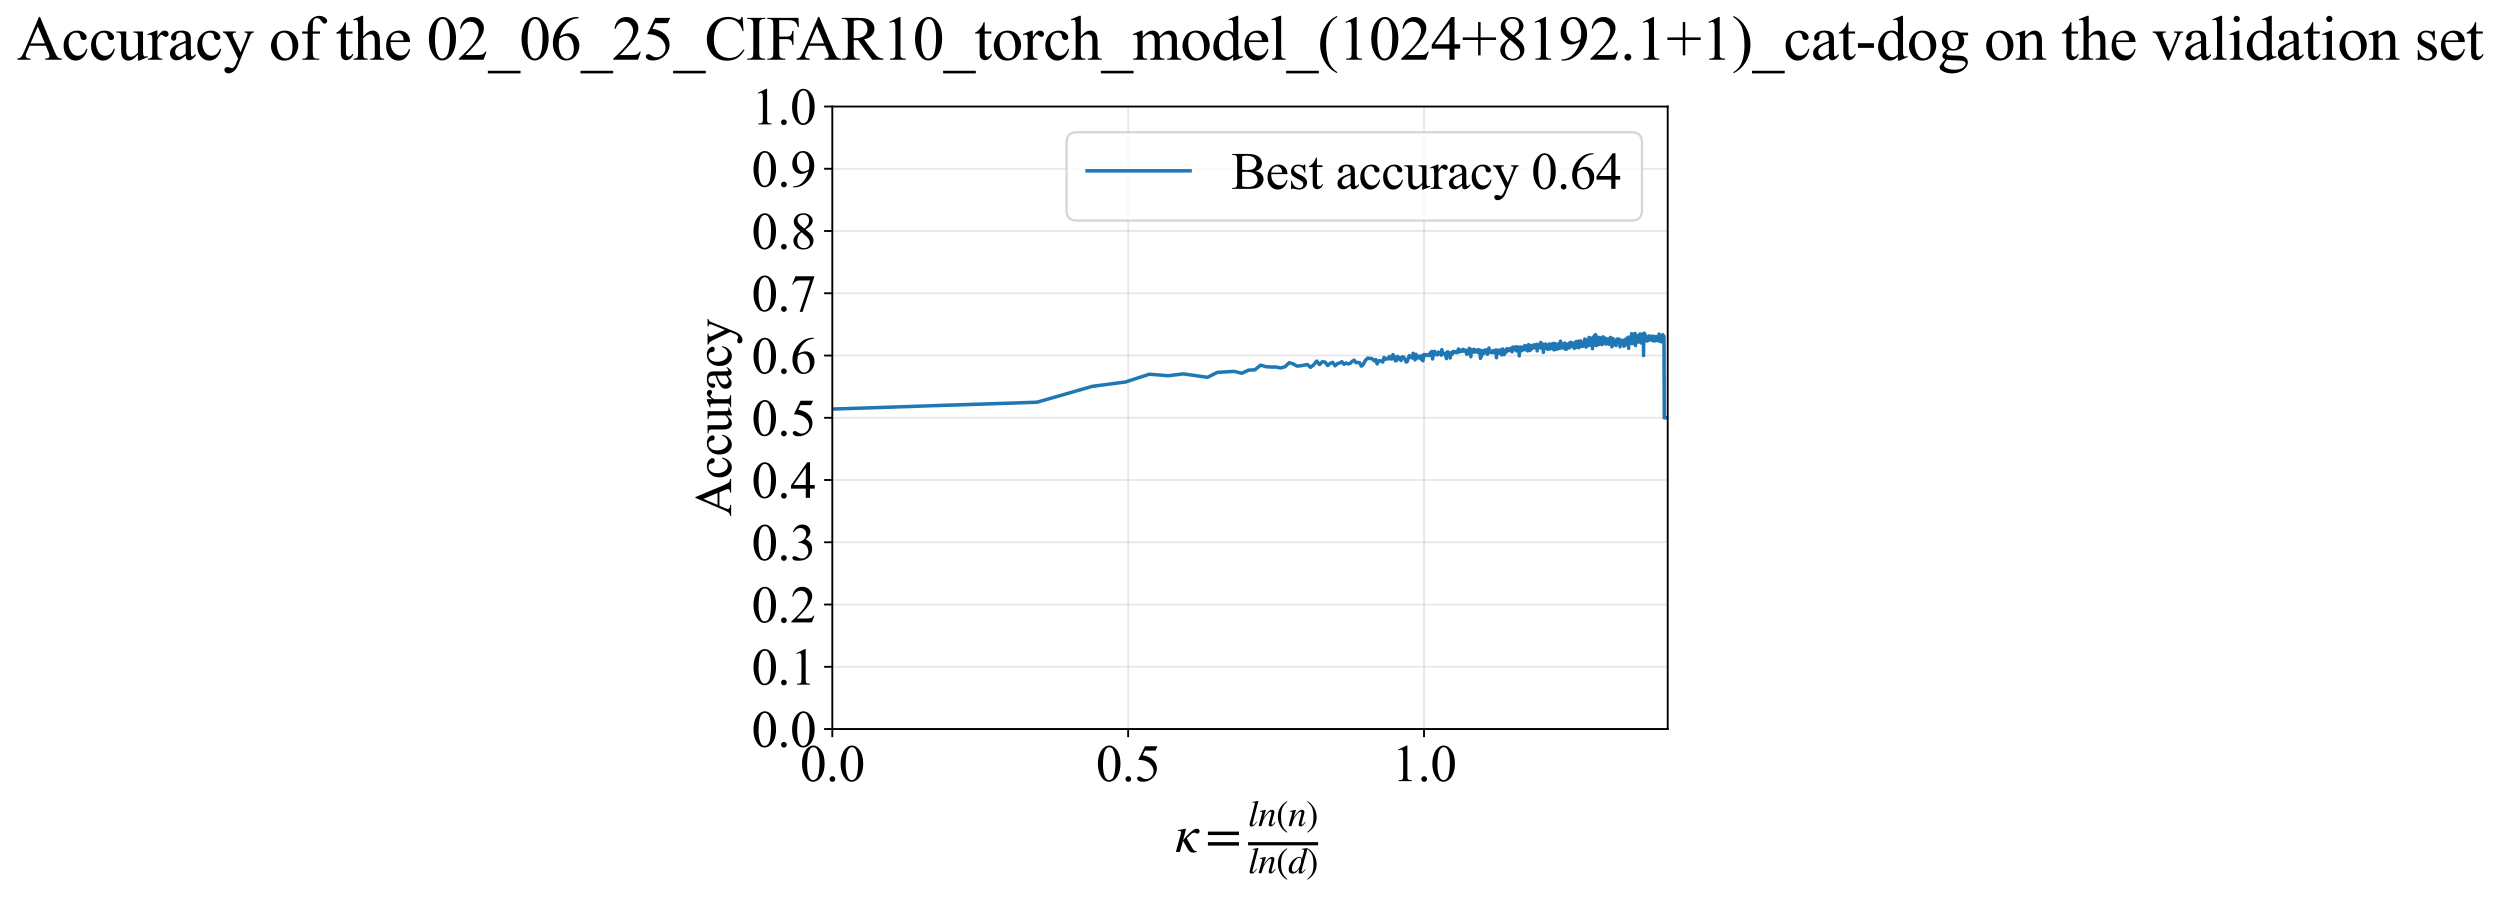<?xml version="1.0" encoding="utf-8" standalone="no"?>
<!DOCTYPE svg PUBLIC "-//W3C//DTD SVG 1.1//EN"
  "http://www.w3.org/Graphics/SVG/1.1/DTD/svg11.dtd">
<svg xmlns:xlink="http://www.w3.org/1999/xlink" width="1068.692pt" height="383.266pt" viewBox="0 0 1068.692 383.266" xmlns="http://www.w3.org/2000/svg" version="1.1">
 <defs>
  <style type="text/css">*{stroke-linejoin: round; stroke-linecap: butt}</style>
 </defs>
 <g id="figure_1">
  <g id="patch_1">
   <path d="M 0 383.266 
L 1068.692 383.266 
L 1068.692 0 
L 0 0 
z
" style="fill: #ffffff"/>
  </g>
  <g id="axes_1">
   <g id="patch_2">
    <path d="M 355.786 311.644 
L 712.906 311.644 
L 712.906 45.532 
L 355.786 45.532 
z
" style="fill: #ffffff"/>
   </g>
   <g id="matplotlib.axis_1">
    <g id="xtick_1">
     <g id="line2d_1">
      <path d="M 355.786 311.644 
L 355.786 45.532 
" clip-path="url(#p4dd211724b)" style="fill: none; stroke: #b0b0b0; stroke-opacity: 0.3; stroke-width: 0.8; stroke-linecap: square"/>
     </g>
     <g id="line2d_2">
      <defs>
       <path id="m8d81bc9e11" d="M 0 0 
L 0 3.5 
" style="stroke: #000000; stroke-width: 0.8"/>
      </defs>
      <g>
       <use xlink:href="#m8d81bc9e11" x="355.786" y="311.644" style="stroke: #000000; stroke-width: 0.8"/>
      </g>
     </g>
     <g id="text_1">
      <!-- 0.0 -->
      <g transform="translate(342.036 333.92) scale(0.22 -0.22)">
       <defs>
        <path id="TimesNewRomanPSMT-30" d="M 231 2094 
Q 231 2819 450 3342 
Q 669 3866 1031 4122 
Q 1313 4325 1613 4325 
Q 2100 4325 2488 3828 
Q 2972 3213 2972 2159 
Q 2972 1422 2759 906 
Q 2547 391 2217 158 
Q 1888 -75 1581 -75 
Q 975 -75 572 641 
Q 231 1244 231 2094 
z
M 844 2016 
Q 844 1141 1059 588 
Q 1238 122 1591 122 
Q 1759 122 1940 273 
Q 2122 425 2216 781 
Q 2359 1319 2359 2297 
Q 2359 3022 2209 3506 
Q 2097 3866 1919 4016 
Q 1791 4119 1609 4119 
Q 1397 4119 1231 3928 
Q 1006 3669 925 3112 
Q 844 2556 844 2016 
z
" transform="scale(0.016)"/>
        <path id="TimesNewRomanPSMT-2e" d="M 800 606 
Q 947 606 1047 504 
Q 1147 403 1147 259 
Q 1147 116 1045 14 
Q 944 -88 800 -88 
Q 656 -88 554 14 
Q 453 116 453 259 
Q 453 406 554 506 
Q 656 606 800 606 
z
" transform="scale(0.016)"/>
       </defs>
       <use xlink:href="#TimesNewRomanPSMT-30"/>
       <use xlink:href="#TimesNewRomanPSMT-2e" transform="translate(50 0)"/>
       <use xlink:href="#TimesNewRomanPSMT-30" transform="translate(75 0)"/>
      </g>
     </g>
    </g>
    <g id="xtick_2">
     <g id="line2d_3">
      <path d="M 482.263 311.644 
L 482.263 45.532 
" clip-path="url(#p4dd211724b)" style="fill: none; stroke: #b0b0b0; stroke-opacity: 0.3; stroke-width: 0.8; stroke-linecap: square"/>
     </g>
     <g id="line2d_4">
      <g>
       <use xlink:href="#m8d81bc9e11" x="482.263" y="311.644" style="stroke: #000000; stroke-width: 0.8"/>
      </g>
     </g>
     <g id="text_2">
      <!-- 0.5 -->
      <g transform="translate(468.513 333.92) scale(0.22 -0.22)">
       <defs>
        <path id="TimesNewRomanPSMT-35" d="M 2778 4238 
L 2534 3706 
L 1259 3706 
L 981 3138 
Q 1809 3016 2294 2522 
Q 2709 2097 2709 1522 
Q 2709 1188 2573 903 
Q 2438 619 2231 419 
Q 2025 219 1772 97 
Q 1413 -75 1034 -75 
Q 653 -75 479 54 
Q 306 184 306 341 
Q 306 428 378 495 
Q 450 563 559 563 
Q 641 563 702 538 
Q 763 513 909 409 
Q 1144 247 1384 247 
Q 1750 247 2026 523 
Q 2303 800 2303 1197 
Q 2303 1581 2056 1914 
Q 1809 2247 1375 2428 
Q 1034 2569 447 2591 
L 1259 4238 
L 2778 4238 
z
" transform="scale(0.016)"/>
       </defs>
       <use xlink:href="#TimesNewRomanPSMT-30"/>
       <use xlink:href="#TimesNewRomanPSMT-2e" transform="translate(50 0)"/>
       <use xlink:href="#TimesNewRomanPSMT-35" transform="translate(75 0)"/>
      </g>
     </g>
    </g>
    <g id="xtick_3">
     <g id="line2d_5">
      <path d="M 608.739 311.644 
L 608.739 45.532 
" clip-path="url(#p4dd211724b)" style="fill: none; stroke: #b0b0b0; stroke-opacity: 0.3; stroke-width: 0.8; stroke-linecap: square"/>
     </g>
     <g id="line2d_6">
      <g>
       <use xlink:href="#m8d81bc9e11" x="608.739" y="311.644" style="stroke: #000000; stroke-width: 0.8"/>
      </g>
     </g>
     <g id="text_3">
      <!-- 1.0 -->
      <g transform="translate(594.989 333.92) scale(0.22 -0.22)">
       <defs>
        <path id="TimesNewRomanPSMT-31" d="M 750 3822 
L 1781 4325 
L 1884 4325 
L 1884 747 
Q 1884 391 1914 303 
Q 1944 216 2037 169 
Q 2131 122 2419 116 
L 2419 0 
L 825 0 
L 825 116 
Q 1125 122 1212 167 
Q 1300 213 1334 289 
Q 1369 366 1369 747 
L 1369 3034 
Q 1369 3497 1338 3628 
Q 1316 3728 1258 3775 
Q 1200 3822 1119 3822 
Q 1003 3822 797 3725 
L 750 3822 
z
" transform="scale(0.016)"/>
       </defs>
       <use xlink:href="#TimesNewRomanPSMT-31"/>
       <use xlink:href="#TimesNewRomanPSMT-2e" transform="translate(50 0)"/>
       <use xlink:href="#TimesNewRomanPSMT-30" transform="translate(75 0)"/>
      </g>
     </g>
    </g>
    <g id="text_4">
     <!-- $\kappa  = \frac{ln(n)}{ln(d)}$ -->
     <g transform="translate(502.336 364.186) scale(0.22 -0.22)">
      <defs>
       <path id="STIXGeneral-Italic-3ba" d="M 979 1440 
L 998 1446 
Q 1850 2541 2464 2790 
Q 2547 2822 2630 2822 
Q 2797 2822 2886 2736 
Q 2976 2650 2976 2522 
Q 2976 2387 2893 2307 
Q 2810 2227 2682 2227 
Q 2605 2227 2502 2288 
Q 2400 2349 2336 2349 
Q 2170 2349 1990 2205 
Q 1811 2061 1414 1645 
L 2042 544 
Q 2202 262 2310 182 
Q 2419 102 2624 102 
L 2624 0 
Q 2374 -83 2182 -83 
Q 1786 -83 1555 326 
L 960 1350 
L 576 0 
L 90 0 
L 640 1978 
Q 730 2317 730 2406 
Q 730 2560 518 2560 
L 339 2560 
L 339 2650 
Q 678 2694 1306 2822 
L 1325 2803 
L 979 1440 
z
" transform="scale(0.016)"/>
       <path id="STIXGeneral-Regular-3d" d="M 4077 2048 
L 307 2048 
L 307 2470 
L 4077 2470 
L 4077 2048 
z
M 4077 768 
L 307 768 
L 307 1190 
L 4077 1190 
L 4077 768 
z
" transform="scale(0.016)"/>
       <path id="STIXGeneral-Italic-6c" d="M 1786 4339 
L 806 595 
Q 755 410 755 320 
Q 755 205 864 205 
Q 1037 205 1293 570 
L 1453 794 
L 1542 730 
Q 1254 275 1046 102 
Q 838 -70 576 -70 
Q 262 -70 262 288 
Q 262 397 288 480 
L 1165 3834 
Q 1184 3898 1184 3955 
Q 1184 4096 870 4096 
L 755 4096 
L 755 4198 
Q 1203 4250 1747 4371 
L 1786 4339 
z
" transform="scale(0.016)"/>
       <path id="STIXGeneral-Italic-6e" d="M 2944 749 
L 3034 666 
Q 2707 218 2534 80 
Q 2362 -58 2138 -58 
Q 2010 -58 1923 28 
Q 1837 115 1837 288 
Q 1837 390 1939 768 
L 2221 1805 
Q 2310 2150 2310 2310 
Q 2310 2496 2157 2496 
Q 1971 2496 1750 2275 
Q 1530 2054 1210 1587 
Q 998 1274 899 1024 
Q 800 774 570 0 
L 90 0 
L 704 2240 
Q 717 2304 717 2349 
Q 717 2445 630 2480 
Q 544 2515 301 2522 
L 301 2624 
Q 550 2675 857 2729 
Q 1165 2784 1338 2822 
L 1363 2810 
L 934 1414 
Q 1408 2170 1753 2496 
Q 2099 2822 2413 2822 
Q 2611 2822 2720 2716 
Q 2829 2611 2829 2432 
Q 2829 2272 2765 2048 
L 2406 749 
Q 2317 429 2317 358 
Q 2317 243 2419 243 
Q 2541 243 2810 582 
Q 2854 634 2944 749 
z
" transform="scale(0.016)"/>
       <path id="STIXGeneral-Regular-28" d="M 1946 -1030 
L 1869 -1133 
Q 1126 -710 716 32 
Q 307 774 307 1613 
Q 307 3386 1888 4326 
L 1946 4224 
Q 1293 3667 1075 3126 
Q 858 2586 858 1632 
Q 858 685 1082 96 
Q 1306 -493 1946 -1030 
z
" transform="scale(0.016)"/>
       <path id="STIXGeneral-Regular-29" d="M 186 4224 
L 262 4326 
Q 992 3891 1408 3148 
Q 1824 2406 1824 1581 
Q 1824 -166 243 -1133 
L 186 -1030 
Q 845 -486 1059 54 
Q 1274 595 1274 1562 
Q 1274 2534 1059 3120 
Q 845 3706 186 4224 
z
" transform="scale(0.016)"/>
       <path id="STIXGeneral-Italic-64" d="M 3334 4371 
L 3373 4333 
L 3123 3360 
L 2739 1958 
Q 2323 429 2323 384 
Q 2323 256 2438 256 
Q 2522 256 2614 336 
Q 2707 416 2963 710 
L 3040 646 
Q 2547 -83 2099 -83 
Q 1978 -83 1907 -6 
Q 1837 70 1837 205 
Q 1837 397 1920 774 
Q 1645 307 1379 118 
Q 1114 -70 781 -70 
Q 461 -70 278 125 
Q 96 320 96 678 
Q 96 1440 713 2131 
Q 1331 2822 1965 2822 
Q 2163 2822 2256 2732 
Q 2349 2643 2381 2451 
L 2387 2451 
L 2675 3494 
Q 2765 3808 2765 3949 
Q 2765 4051 2694 4076 
Q 2624 4102 2355 4115 
L 2355 4224 
Q 2848 4269 3334 4371 
z
M 2278 2310 
Q 2278 2477 2185 2576 
Q 2093 2675 1978 2675 
Q 1677 2675 1395 2381 
Q 1075 2042 864 1571 
Q 653 1101 653 704 
Q 653 486 752 361 
Q 851 237 1024 237 
Q 1312 237 1606 550 
Q 1901 864 2089 1350 
Q 2278 1837 2278 2310 
z
" transform="scale(0.016)"/>
      </defs>
      <use xlink:href="#STIXGeneral-Italic-3ba" transform="translate(0 0.003)"/>
      <use xlink:href="#STIXGeneral-Regular-3d" transform="translate(58.84 0.003)"/>
      <use xlink:href="#STIXGeneral-Italic-6c" transform="translate(141.78 50.192) scale(0.7)"/>
      <use xlink:href="#STIXGeneral-Italic-6e" transform="translate(161.24 50.192) scale(0.7)"/>
      <use xlink:href="#STIXGeneral-Regular-28" transform="translate(196.24 50.192) scale(0.7)"/>
      <use xlink:href="#STIXGeneral-Italic-6e" transform="translate(219.55 50.192) scale(0.7)"/>
      <use xlink:href="#STIXGeneral-Regular-29" transform="translate(254.55 50.192) scale(0.7)"/>
      <use xlink:href="#STIXGeneral-Italic-6c" transform="translate(141.78 -41.258) scale(0.7)"/>
      <use xlink:href="#STIXGeneral-Italic-6e" transform="translate(161.24 -41.258) scale(0.7)"/>
      <use xlink:href="#STIXGeneral-Regular-28" transform="translate(196.24 -41.258) scale(0.7)"/>
      <use xlink:href="#STIXGeneral-Italic-64" transform="translate(219.55 -41.258) scale(0.7)"/>
      <use xlink:href="#STIXGeneral-Regular-29" transform="translate(254.55 -41.258) scale(0.7)"/>
      <path d="M 141.78 12.8 
L 141.78 19.05 
L 277.86 19.05 
L 277.86 12.8 
L 141.78 12.8 
z
"/>
     </g>
    </g>
   </g>
   <g id="matplotlib.axis_2">
    <g id="ytick_1">
     <g id="line2d_7">
      <path d="M 355.786 311.644 
L 712.906 311.644 
" clip-path="url(#p4dd211724b)" style="fill: none; stroke: #b0b0b0; stroke-opacity: 0.3; stroke-width: 0.8; stroke-linecap: square"/>
     </g>
     <g id="line2d_8">
      <defs>
       <path id="m37478835b1" d="M 0 0 
L -3.5 0 
" style="stroke: #000000; stroke-width: 0.8"/>
      </defs>
      <g>
       <use xlink:href="#m37478835b1" x="355.786" y="311.644" style="stroke: #000000; stroke-width: 0.8"/>
      </g>
     </g>
     <g id="text_5">
      <!-- 0.0 -->
      <g transform="translate(321.286 319.282) scale(0.22 -0.22)">
       <use xlink:href="#TimesNewRomanPSMT-30"/>
       <use xlink:href="#TimesNewRomanPSMT-2e" transform="translate(50 0)"/>
       <use xlink:href="#TimesNewRomanPSMT-30" transform="translate(75 0)"/>
      </g>
     </g>
    </g>
    <g id="ytick_2">
     <g id="line2d_9">
      <path d="M 355.786 285.032 
L 712.906 285.032 
" clip-path="url(#p4dd211724b)" style="fill: none; stroke: #b0b0b0; stroke-opacity: 0.3; stroke-width: 0.8; stroke-linecap: square"/>
     </g>
     <g id="line2d_10">
      <g>
       <use xlink:href="#m37478835b1" x="355.786" y="285.032" style="stroke: #000000; stroke-width: 0.8"/>
      </g>
     </g>
     <g id="text_6">
      <!-- 0.1 -->
      <g transform="translate(321.286 292.67) scale(0.22 -0.22)">
       <use xlink:href="#TimesNewRomanPSMT-30"/>
       <use xlink:href="#TimesNewRomanPSMT-2e" transform="translate(50 0)"/>
       <use xlink:href="#TimesNewRomanPSMT-31" transform="translate(75 0)"/>
      </g>
     </g>
    </g>
    <g id="ytick_3">
     <g id="line2d_11">
      <path d="M 355.786 258.421 
L 712.906 258.421 
" clip-path="url(#p4dd211724b)" style="fill: none; stroke: #b0b0b0; stroke-opacity: 0.3; stroke-width: 0.8; stroke-linecap: square"/>
     </g>
     <g id="line2d_12">
      <g>
       <use xlink:href="#m37478835b1" x="355.786" y="258.421" style="stroke: #000000; stroke-width: 0.8"/>
      </g>
     </g>
     <g id="text_7">
      <!-- 0.2 -->
      <g transform="translate(321.286 266.059) scale(0.22 -0.22)">
       <defs>
        <path id="TimesNewRomanPSMT-32" d="M 2934 816 
L 2638 0 
L 138 0 
L 138 116 
Q 1241 1122 1691 1759 
Q 2141 2397 2141 2925 
Q 2141 3328 1894 3587 
Q 1647 3847 1303 3847 
Q 991 3847 742 3664 
Q 494 3481 375 3128 
L 259 3128 
Q 338 3706 661 4015 
Q 984 4325 1469 4325 
Q 1984 4325 2329 3994 
Q 2675 3663 2675 3213 
Q 2675 2891 2525 2569 
Q 2294 2063 1775 1497 
Q 997 647 803 472 
L 1909 472 
Q 2247 472 2383 497 
Q 2519 522 2628 598 
Q 2738 675 2819 816 
L 2934 816 
z
" transform="scale(0.016)"/>
       </defs>
       <use xlink:href="#TimesNewRomanPSMT-30"/>
       <use xlink:href="#TimesNewRomanPSMT-2e" transform="translate(50 0)"/>
       <use xlink:href="#TimesNewRomanPSMT-32" transform="translate(75 0)"/>
      </g>
     </g>
    </g>
    <g id="ytick_4">
     <g id="line2d_13">
      <path d="M 355.786 231.81 
L 712.906 231.81 
" clip-path="url(#p4dd211724b)" style="fill: none; stroke: #b0b0b0; stroke-opacity: 0.3; stroke-width: 0.8; stroke-linecap: square"/>
     </g>
     <g id="line2d_14">
      <g>
       <use xlink:href="#m37478835b1" x="355.786" y="231.81" style="stroke: #000000; stroke-width: 0.8"/>
      </g>
     </g>
     <g id="text_8">
      <!-- 0.3 -->
      <g transform="translate(321.286 239.448) scale(0.22 -0.22)">
       <defs>
        <path id="TimesNewRomanPSMT-33" d="M 325 3431 
Q 506 3859 782 4092 
Q 1059 4325 1472 4325 
Q 1981 4325 2253 3994 
Q 2459 3747 2459 3466 
Q 2459 3003 1878 2509 
Q 2269 2356 2469 2072 
Q 2669 1788 2669 1403 
Q 2669 853 2319 450 
Q 1863 -75 997 -75 
Q 569 -75 414 31 
Q 259 138 259 259 
Q 259 350 332 419 
Q 406 488 509 488 
Q 588 488 669 463 
Q 722 447 909 348 
Q 1097 250 1169 231 
Q 1284 197 1416 197 
Q 1734 197 1970 444 
Q 2206 691 2206 1028 
Q 2206 1275 2097 1509 
Q 2016 1684 1919 1775 
Q 1784 1900 1550 2001 
Q 1316 2103 1072 2103 
L 972 2103 
L 972 2197 
Q 1219 2228 1467 2375 
Q 1716 2522 1828 2728 
Q 1941 2934 1941 3181 
Q 1941 3503 1739 3701 
Q 1538 3900 1238 3900 
Q 753 3900 428 3381 
L 325 3431 
z
" transform="scale(0.016)"/>
       </defs>
       <use xlink:href="#TimesNewRomanPSMT-30"/>
       <use xlink:href="#TimesNewRomanPSMT-2e" transform="translate(50 0)"/>
       <use xlink:href="#TimesNewRomanPSMT-33" transform="translate(75 0)"/>
      </g>
     </g>
    </g>
    <g id="ytick_5">
     <g id="line2d_15">
      <path d="M 355.786 205.199 
L 712.906 205.199 
" clip-path="url(#p4dd211724b)" style="fill: none; stroke: #b0b0b0; stroke-opacity: 0.3; stroke-width: 0.8; stroke-linecap: square"/>
     </g>
     <g id="line2d_16">
      <g>
       <use xlink:href="#m37478835b1" x="355.786" y="205.199" style="stroke: #000000; stroke-width: 0.8"/>
      </g>
     </g>
     <g id="text_9">
      <!-- 0.4 -->
      <g transform="translate(321.286 212.837) scale(0.22 -0.22)">
       <defs>
        <path id="TimesNewRomanPSMT-34" d="M 2978 1563 
L 2978 1119 
L 2409 1119 
L 2409 0 
L 1894 0 
L 1894 1119 
L 100 1119 
L 100 1519 
L 2066 4325 
L 2409 4325 
L 2409 1563 
L 2978 1563 
z
M 1894 1563 
L 1894 3666 
L 406 1563 
L 1894 1563 
z
" transform="scale(0.016)"/>
       </defs>
       <use xlink:href="#TimesNewRomanPSMT-30"/>
       <use xlink:href="#TimesNewRomanPSMT-2e" transform="translate(50 0)"/>
       <use xlink:href="#TimesNewRomanPSMT-34" transform="translate(75 0)"/>
      </g>
     </g>
    </g>
    <g id="ytick_6">
     <g id="line2d_17">
      <path d="M 355.786 178.588 
L 712.906 178.588 
" clip-path="url(#p4dd211724b)" style="fill: none; stroke: #b0b0b0; stroke-opacity: 0.3; stroke-width: 0.8; stroke-linecap: square"/>
     </g>
     <g id="line2d_18">
      <g>
       <use xlink:href="#m37478835b1" x="355.786" y="178.588" style="stroke: #000000; stroke-width: 0.8"/>
      </g>
     </g>
     <g id="text_10">
      <!-- 0.5 -->
      <g transform="translate(321.286 186.226) scale(0.22 -0.22)">
       <use xlink:href="#TimesNewRomanPSMT-30"/>
       <use xlink:href="#TimesNewRomanPSMT-2e" transform="translate(50 0)"/>
       <use xlink:href="#TimesNewRomanPSMT-35" transform="translate(75 0)"/>
      </g>
     </g>
    </g>
    <g id="ytick_7">
     <g id="line2d_19">
      <path d="M 355.786 151.976 
L 712.906 151.976 
" clip-path="url(#p4dd211724b)" style="fill: none; stroke: #b0b0b0; stroke-opacity: 0.3; stroke-width: 0.8; stroke-linecap: square"/>
     </g>
     <g id="line2d_20">
      <g>
       <use xlink:href="#m37478835b1" x="355.786" y="151.976" style="stroke: #000000; stroke-width: 0.8"/>
      </g>
     </g>
     <g id="text_11">
      <!-- 0.6 -->
      <g transform="translate(321.286 159.614) scale(0.22 -0.22)">
       <defs>
        <path id="TimesNewRomanPSMT-36" d="M 2869 4325 
L 2869 4209 
Q 2456 4169 2195 4045 
Q 1934 3922 1679 3669 
Q 1425 3416 1258 3105 
Q 1091 2794 978 2366 
Q 1428 2675 1881 2675 
Q 2316 2675 2634 2325 
Q 2953 1975 2953 1425 
Q 2953 894 2631 456 
Q 2244 -75 1606 -75 
Q 1172 -75 869 213 
Q 275 772 275 1663 
Q 275 2231 503 2743 
Q 731 3256 1154 3653 
Q 1578 4050 1965 4187 
Q 2353 4325 2688 4325 
L 2869 4325 
z
M 925 2138 
Q 869 1716 869 1456 
Q 869 1156 980 804 
Q 1091 453 1309 247 
Q 1469 100 1697 100 
Q 1969 100 2183 356 
Q 2397 613 2397 1088 
Q 2397 1622 2184 2012 
Q 1972 2403 1581 2403 
Q 1463 2403 1327 2353 
Q 1191 2303 925 2138 
z
" transform="scale(0.016)"/>
       </defs>
       <use xlink:href="#TimesNewRomanPSMT-30"/>
       <use xlink:href="#TimesNewRomanPSMT-2e" transform="translate(50 0)"/>
       <use xlink:href="#TimesNewRomanPSMT-36" transform="translate(75 0)"/>
      </g>
     </g>
    </g>
    <g id="ytick_8">
     <g id="line2d_21">
      <path d="M 355.786 125.365 
L 712.906 125.365 
" clip-path="url(#p4dd211724b)" style="fill: none; stroke: #b0b0b0; stroke-opacity: 0.3; stroke-width: 0.8; stroke-linecap: square"/>
     </g>
     <g id="line2d_22">
      <g>
       <use xlink:href="#m37478835b1" x="355.786" y="125.365" style="stroke: #000000; stroke-width: 0.8"/>
      </g>
     </g>
     <g id="text_12">
      <!-- 0.7 -->
      <g transform="translate(321.286 133.003) scale(0.22 -0.22)">
       <defs>
        <path id="TimesNewRomanPSMT-37" d="M 644 4238 
L 2916 4238 
L 2916 4119 
L 1503 -88 
L 1153 -88 
L 2419 3728 
L 1253 3728 
Q 900 3728 750 3644 
Q 488 3500 328 3200 
L 238 3234 
L 644 4238 
z
" transform="scale(0.016)"/>
       </defs>
       <use xlink:href="#TimesNewRomanPSMT-30"/>
       <use xlink:href="#TimesNewRomanPSMT-2e" transform="translate(50 0)"/>
       <use xlink:href="#TimesNewRomanPSMT-37" transform="translate(75 0)"/>
      </g>
     </g>
    </g>
    <g id="ytick_9">
     <g id="line2d_23">
      <path d="M 355.786 98.754 
L 712.906 98.754 
" clip-path="url(#p4dd211724b)" style="fill: none; stroke: #b0b0b0; stroke-opacity: 0.3; stroke-width: 0.8; stroke-linecap: square"/>
     </g>
     <g id="line2d_24">
      <g>
       <use xlink:href="#m37478835b1" x="355.786" y="98.754" style="stroke: #000000; stroke-width: 0.8"/>
      </g>
     </g>
     <g id="text_13">
      <!-- 0.8 -->
      <g transform="translate(321.286 106.392) scale(0.22 -0.22)">
       <defs>
        <path id="TimesNewRomanPSMT-38" d="M 1228 2134 
Q 725 2547 579 2797 
Q 434 3047 434 3316 
Q 434 3728 753 4026 
Q 1072 4325 1600 4325 
Q 2113 4325 2425 4047 
Q 2738 3769 2738 3413 
Q 2738 3175 2569 2928 
Q 2400 2681 1866 2347 
Q 2416 1922 2594 1678 
Q 2831 1359 2831 1006 
Q 2831 559 2490 242 
Q 2150 -75 1597 -75 
Q 994 -75 656 303 
Q 388 606 388 966 
Q 388 1247 577 1523 
Q 766 1800 1228 2134 
z
M 1719 2469 
Q 2094 2806 2194 3001 
Q 2294 3197 2294 3444 
Q 2294 3772 2109 3958 
Q 1925 4144 1606 4144 
Q 1288 4144 1088 3959 
Q 888 3775 888 3528 
Q 888 3366 970 3203 
Q 1053 3041 1206 2894 
L 1719 2469 
z
M 1375 2016 
Q 1116 1797 991 1539 
Q 866 1281 866 981 
Q 866 578 1086 336 
Q 1306 94 1647 94 
Q 1984 94 2187 284 
Q 2391 475 2391 747 
Q 2391 972 2272 1150 
Q 2050 1481 1375 2016 
z
" transform="scale(0.016)"/>
       </defs>
       <use xlink:href="#TimesNewRomanPSMT-30"/>
       <use xlink:href="#TimesNewRomanPSMT-2e" transform="translate(50 0)"/>
       <use xlink:href="#TimesNewRomanPSMT-38" transform="translate(75 0)"/>
      </g>
     </g>
    </g>
    <g id="ytick_10">
     <g id="line2d_25">
      <path d="M 355.786 72.143 
L 712.906 72.143 
" clip-path="url(#p4dd211724b)" style="fill: none; stroke: #b0b0b0; stroke-opacity: 0.3; stroke-width: 0.8; stroke-linecap: square"/>
     </g>
     <g id="line2d_26">
      <g>
       <use xlink:href="#m37478835b1" x="355.786" y="72.143" style="stroke: #000000; stroke-width: 0.8"/>
      </g>
     </g>
     <g id="text_14">
      <!-- 0.9 -->
      <g transform="translate(321.286 79.781) scale(0.22 -0.22)">
       <defs>
        <path id="TimesNewRomanPSMT-39" d="M 338 -88 
L 338 28 
Q 744 34 1094 217 
Q 1444 400 1770 856 
Q 2097 1313 2225 1859 
Q 1734 1544 1338 1544 
Q 891 1544 572 1889 
Q 253 2234 253 2806 
Q 253 3363 572 3797 
Q 956 4325 1575 4325 
Q 2097 4325 2469 3894 
Q 2925 3359 2925 2575 
Q 2925 1869 2578 1258 
Q 2231 647 1613 244 
Q 1109 -88 516 -88 
L 338 -88 
z
M 2275 2091 
Q 2331 2497 2331 2741 
Q 2331 3044 2228 3395 
Q 2125 3747 1936 3934 
Q 1747 4122 1506 4122 
Q 1228 4122 1018 3872 
Q 809 3622 809 3128 
Q 809 2469 1088 2097 
Q 1291 1828 1588 1828 
Q 1731 1828 1928 1897 
Q 2125 1966 2275 2091 
z
" transform="scale(0.016)"/>
       </defs>
       <use xlink:href="#TimesNewRomanPSMT-30"/>
       <use xlink:href="#TimesNewRomanPSMT-2e" transform="translate(50 0)"/>
       <use xlink:href="#TimesNewRomanPSMT-39" transform="translate(75 0)"/>
      </g>
     </g>
    </g>
    <g id="ytick_11">
     <g id="line2d_27">
      <path d="M 355.786 45.532 
L 712.906 45.532 
" clip-path="url(#p4dd211724b)" style="fill: none; stroke: #b0b0b0; stroke-opacity: 0.3; stroke-width: 0.8; stroke-linecap: square"/>
     </g>
     <g id="line2d_28">
      <g>
       <use xlink:href="#m37478835b1" x="355.786" y="45.532" style="stroke: #000000; stroke-width: 0.8"/>
      </g>
     </g>
     <g id="text_15">
      <!-- 1.0 -->
      <g transform="translate(321.286 53.17) scale(0.22 -0.22)">
       <use xlink:href="#TimesNewRomanPSMT-31"/>
       <use xlink:href="#TimesNewRomanPSMT-2e" transform="translate(50 0)"/>
       <use xlink:href="#TimesNewRomanPSMT-30" transform="translate(75 0)"/>
      </g>
     </g>
    </g>
    <g id="text_16">
     <!-- Accuracy -->
     <g transform="translate(312.539 220.726) rotate(-90) scale(0.22 -0.22)">
      <defs>
       <path id="TimesNewRomanPSMT-41" d="M 2928 1419 
L 1288 1419 
L 1000 750 
Q 894 503 894 381 
Q 894 284 986 211 
Q 1078 138 1384 116 
L 1384 0 
L 50 0 
L 50 116 
Q 316 163 394 238 
Q 553 388 747 847 
L 2238 4334 
L 2347 4334 
L 3822 809 
Q 4000 384 4145 257 
Q 4291 131 4550 116 
L 4550 0 
L 2878 0 
L 2878 116 
Q 3131 128 3220 200 
Q 3309 272 3309 375 
Q 3309 513 3184 809 
L 2928 1419 
z
M 2841 1650 
L 2122 3363 
L 1384 1650 
L 2841 1650 
z
" transform="scale(0.016)"/>
       <path id="TimesNewRomanPSMT-63" d="M 2631 1088 
Q 2516 522 2178 217 
Q 1841 -88 1431 -88 
Q 944 -88 581 321 
Q 219 731 219 1428 
Q 219 2103 620 2525 
Q 1022 2947 1584 2947 
Q 2006 2947 2278 2723 
Q 2550 2500 2550 2259 
Q 2550 2141 2473 2067 
Q 2397 1994 2259 1994 
Q 2075 1994 1981 2113 
Q 1928 2178 1911 2362 
Q 1894 2547 1784 2644 
Q 1675 2738 1481 2738 
Q 1169 2738 978 2506 
Q 725 2200 725 1697 
Q 725 1184 976 792 
Q 1228 400 1656 400 
Q 1963 400 2206 609 
Q 2378 753 2541 1131 
L 2631 1088 
z
" transform="scale(0.016)"/>
       <path id="TimesNewRomanPSMT-75" d="M 2709 2863 
L 2709 1128 
Q 2709 631 2732 520 
Q 2756 409 2807 365 
Q 2859 322 2928 322 
Q 3025 322 3147 375 
L 3191 266 
L 2334 -88 
L 2194 -88 
L 2194 519 
Q 1825 119 1631 15 
Q 1438 -88 1222 -88 
Q 981 -88 804 51 
Q 628 191 559 409 
Q 491 628 491 1028 
L 491 2306 
Q 491 2509 447 2587 
Q 403 2666 317 2708 
Q 231 2750 6 2747 
L 6 2863 
L 1009 2863 
L 1009 947 
Q 1009 547 1148 422 
Q 1288 297 1484 297 
Q 1619 297 1789 381 
Q 1959 466 2194 703 
L 2194 2325 
Q 2194 2569 2105 2655 
Q 2016 2741 1734 2747 
L 1734 2863 
L 2709 2863 
z
" transform="scale(0.016)"/>
       <path id="TimesNewRomanPSMT-72" d="M 1038 2947 
L 1038 2303 
Q 1397 2947 1775 2947 
Q 1947 2947 2059 2842 
Q 2172 2738 2172 2600 
Q 2172 2478 2090 2393 
Q 2009 2309 1897 2309 
Q 1788 2309 1652 2417 
Q 1516 2525 1450 2525 
Q 1394 2525 1328 2463 
Q 1188 2334 1038 2041 
L 1038 669 
Q 1038 431 1097 309 
Q 1138 225 1241 169 
Q 1344 113 1538 113 
L 1538 0 
L 72 0 
L 72 113 
Q 291 113 397 181 
Q 475 231 506 341 
Q 522 394 522 644 
L 522 1753 
Q 522 2253 501 2348 
Q 481 2444 426 2487 
Q 372 2531 291 2531 
Q 194 2531 72 2484 
L 41 2597 
L 906 2947 
L 1038 2947 
z
" transform="scale(0.016)"/>
       <path id="TimesNewRomanPSMT-61" d="M 1822 413 
Q 1381 72 1269 19 
Q 1100 -59 909 -59 
Q 613 -59 420 144 
Q 228 347 228 678 
Q 228 888 322 1041 
Q 450 1253 767 1440 
Q 1084 1628 1822 1897 
L 1822 2009 
Q 1822 2438 1686 2597 
Q 1550 2756 1291 2756 
Q 1094 2756 978 2650 
Q 859 2544 859 2406 
L 866 2225 
Q 866 2081 792 2003 
Q 719 1925 600 1925 
Q 484 1925 411 2006 
Q 338 2088 338 2228 
Q 338 2497 613 2722 
Q 888 2947 1384 2947 
Q 1766 2947 2009 2819 
Q 2194 2722 2281 2516 
Q 2338 2381 2338 1966 
L 2338 994 
Q 2338 584 2353 492 
Q 2369 400 2405 369 
Q 2441 338 2488 338 
Q 2538 338 2575 359 
Q 2641 400 2828 588 
L 2828 413 
Q 2478 -56 2159 -56 
Q 2006 -56 1915 50 
Q 1825 156 1822 413 
z
M 1822 616 
L 1822 1706 
Q 1350 1519 1213 1441 
Q 966 1303 859 1153 
Q 753 1003 753 825 
Q 753 600 887 451 
Q 1022 303 1197 303 
Q 1434 303 1822 616 
z
" transform="scale(0.016)"/>
       <path id="TimesNewRomanPSMT-79" d="M 38 2863 
L 1372 2863 
L 1372 2747 
L 1306 2747 
Q 1166 2747 1095 2686 
Q 1025 2625 1025 2534 
Q 1025 2413 1128 2197 
L 1825 753 
L 2466 2334 
Q 2519 2463 2519 2588 
Q 2519 2644 2497 2672 
Q 2472 2706 2419 2726 
Q 2366 2747 2231 2747 
L 2231 2863 
L 3163 2863 
L 3163 2747 
Q 3047 2734 2984 2696 
Q 2922 2659 2847 2556 
Q 2819 2513 2741 2316 
L 1575 -541 
Q 1406 -956 1132 -1168 
Q 859 -1381 606 -1381 
Q 422 -1381 303 -1275 
Q 184 -1169 184 -1031 
Q 184 -900 270 -820 
Q 356 -741 506 -741 
Q 609 -741 788 -809 
Q 913 -856 944 -856 
Q 1038 -856 1148 -759 
Q 1259 -663 1372 -384 
L 1575 113 
L 547 2272 
Q 500 2369 397 2513 
Q 319 2622 269 2659 
Q 197 2709 38 2747 
L 38 2863 
z
" transform="scale(0.016)"/>
      </defs>
      <use xlink:href="#TimesNewRomanPSMT-41"/>
      <use xlink:href="#TimesNewRomanPSMT-63" transform="translate(72.217 0)"/>
      <use xlink:href="#TimesNewRomanPSMT-63" transform="translate(116.602 0)"/>
      <use xlink:href="#TimesNewRomanPSMT-75" transform="translate(160.986 0)"/>
      <use xlink:href="#TimesNewRomanPSMT-72" transform="translate(210.986 0)"/>
      <use xlink:href="#TimesNewRomanPSMT-61" transform="translate(244.287 0)"/>
      <use xlink:href="#TimesNewRomanPSMT-63" transform="translate(288.672 0)"/>
      <use xlink:href="#TimesNewRomanPSMT-79" transform="translate(333.057 0)"/>
     </g>
    </g>
   </g>
   <g id="line2d_29">
    <path d="M 355.786 174.862 
L 443.312 171.935 
L 466.911 165.149 
L 481.124 163.286 
L 491.327 159.96 
L 499.292 160.625 
L 505.826 159.827 
L 516.175 161.29 
L 520.423 159.161 
L 527.673 158.762 
L 530.821 159.56 
L 533.719 158.23 
L 536.403 158.097 
L 538.904 156.101 
L 541.244 156.766 
L 543.443 156.899 
L 545.517 156.899 
L 547.48 157.299 
L 549.342 156.766 
L 551.114 155.037 
L 552.804 155.569 
L 554.419 156.5 
L 555.965 156.367 
L 558.875 155.835 
L 560.247 157.032 
L 561.569 155.968 
L 562.845 154.371 
L 564.078 155.835 
L 565.271 154.637 
L 566.426 154.77 
L 567.545 156.234 
L 568.632 155.303 
L 569.686 154.904 
L 570.712 156.367 
L 571.709 155.436 
L 572.679 155.17 
L 573.625 154.637 
L 574.546 155.702 
L 575.445 155.17 
L 576.323 155.569 
L 577.179 155.303 
L 578.016 154.504 
L 578.835 153.972 
L 579.635 155.037 
L 580.418 154.904 
L 581.185 155.037 
L 581.936 156.5 
L 582.672 155.968 
L 583.393 154.504 
L 584.1 153.573 
L 584.794 153.041 
L 585.475 153.307 
L 586.143 153.174 
L 586.799 153.573 
L 587.444 154.238 
L 588.078 153.706 
L 588.701 155.569 
L 589.313 154.238 
L 589.915 154.238 
L 590.508 154.371 
L 591.091 154.77 
L 591.664 152.775 
L 592.229 153.573 
L 592.786 153.307 
L 593.334 153.44 
L 593.873 152.375 
L 594.405 153.44 
L 594.93 153.44 
L 595.447 151.577 
L 595.956 152.375 
L 596.459 154.238 
L 596.955 154.105 
L 597.444 152.375 
L 597.927 153.44 
L 598.403 152.908 
L 598.873 154.105 
L 599.338 152.642 
L 599.796 152.509 
L 600.249 152.908 
L 601.138 154.77 
L 601.575 154.504 
L 602.432 151.976 
L 602.854 152.642 
L 603.27 152.375 
L 603.682 153.041 
L 604.09 151.045 
L 604.492 151.577 
L 604.891 153.839 
L 605.285 151.444 
L 605.675 153.174 
L 606.06 152.375 
L 606.442 152.242 
L 606.82 152.908 
L 607.194 153.307 
L 607.564 152.109 
L 607.93 153.839 
L 608.293 154.238 
L 608.652 151.577 
L 609.008 151.577 
L 609.36 151.976 
L 609.709 151.577 
L 610.055 151.976 
L 610.736 151.577 
L 611.072 151.976 
L 611.405 150.779 
L 611.735 150.779 
L 612.062 150.247 
L 612.386 153.44 
L 613.026 150.247 
L 613.342 150.247 
L 613.655 151.311 
L 614.273 151.71 
L 614.578 151.577 
L 614.88 150.513 
L 615.181 151.178 
L 615.478 150.779 
L 615.774 150.646 
L 616.066 151.843 
L 616.357 149.448 
L 616.645 150.779 
L 616.931 151.311 
L 617.497 151.311 
L 617.776 151.045 
L 618.329 153.307 
L 618.602 150.513 
L 618.873 150.38 
L 619.409 151.577 
L 619.674 150.912 
L 619.938 153.041 
L 620.199 150.779 
L 620.459 150.779 
L 620.716 151.444 
L 620.972 150.38 
L 621.226 150.912 
L 621.479 150.247 
L 621.729 150.247 
L 621.978 150.646 
L 622.226 150.38 
L 622.471 150.38 
L 622.715 150.779 
L 622.957 150.513 
L 623.198 150.513 
L 623.437 149.182 
L 623.675 150.513 
L 623.911 150.247 
L 624.145 149.714 
L 624.378 150.247 
L 624.61 149.714 
L 624.84 149.847 
L 625.069 150.114 
L 625.296 149.448 
L 625.522 149.315 
L 625.746 150.114 
L 625.969 149.847 
L 626.191 150.114 
L 626.411 150.114 
L 626.63 149.714 
L 626.848 150.912 
L 627.065 151.444 
L 627.28 149.847 
L 627.494 150.247 
L 627.706 150.38 
L 627.918 151.178 
L 628.128 148.916 
L 628.337 150.38 
L 628.545 149.315 
L 628.752 152.509 
L 628.957 150.114 
L 629.161 150.646 
L 629.365 149.98 
L 629.567 150.38 
L 629.768 149.448 
L 629.967 149.315 
L 630.166 150.513 
L 630.364 150.513 
L 630.56 149.581 
L 630.951 150.247 
L 631.144 149.847 
L 631.337 149.847 
L 631.528 150.114 
L 631.718 150.646 
L 631.908 149.448 
L 632.096 149.98 
L 632.284 149.581 
L 632.471 150.513 
L 632.656 150.247 
L 632.841 153.174 
L 633.025 149.847 
L 633.207 152.509 
L 633.389 149.847 
L 633.57 151.71 
L 633.751 150.779 
L 633.93 151.311 
L 634.108 150.646 
L 634.286 151.045 
L 634.638 149.714 
L 634.813 150.646 
L 634.987 149.581 
L 635.16 150.38 
L 635.505 149.581 
L 635.845 151.444 
L 636.518 148.783 
L 636.684 150.646 
L 636.849 150.38 
L 637.014 150.513 
L 637.178 150.247 
L 637.341 150.646 
L 637.666 150.114 
L 637.827 150.779 
L 637.987 149.98 
L 638.147 149.98 
L 638.305 150.247 
L 638.621 149.847 
L 638.778 150.779 
L 638.934 150.114 
L 639.09 150.247 
L 639.553 149.581 
L 639.706 152.908 
L 639.858 149.847 
L 640.01 149.847 
L 640.161 149.98 
L 640.311 149.714 
L 640.461 151.045 
L 640.759 149.714 
L 640.907 150.247 
L 641.054 149.98 
L 641.201 151.045 
L 641.347 149.581 
L 641.493 150.38 
L 641.782 149.847 
L 641.926 151.71 
L 642.069 149.98 
L 642.212 150.646 
L 642.354 149.182 
L 642.496 150.646 
L 642.637 150.912 
L 642.778 150.646 
L 642.918 151.577 
L 643.057 150.247 
L 643.196 151.311 
L 643.335 150.114 
L 643.473 150.114 
L 643.747 149.581 
L 643.883 149.581 
L 644.019 150.38 
L 644.155 149.049 
L 644.289 149.049 
L 644.424 149.847 
L 644.691 149.182 
L 644.824 149.448 
L 644.956 149.315 
L 645.22 149.847 
L 645.351 149.182 
L 645.481 149.847 
L 645.611 149.581 
L 645.741 148.916 
L 645.87 149.847 
L 645.999 149.448 
L 646.127 149.581 
L 646.255 149.182 
L 646.382 150.38 
L 646.635 148.384 
L 646.887 149.581 
L 647.012 149.448 
L 647.137 148.384 
L 647.385 148.916 
L 647.509 148.916 
L 647.632 148.65 
L 647.754 149.448 
L 647.876 149.049 
L 647.998 149.581 
L 648.12 148.251 
L 648.241 149.98 
L 648.361 149.581 
L 648.601 148.384 
L 648.721 148.916 
L 648.958 148.384 
L 649.077 148.517 
L 649.194 148.384 
L 649.429 152.109 
L 649.662 149.847 
L 649.894 148.384 
L 650.009 148.916 
L 650.124 148.65 
L 650.353 149.315 
L 650.466 149.049 
L 650.58 148.384 
L 650.693 149.847 
L 650.918 149.049 
L 651.142 148.783 
L 651.253 148.65 
L 651.365 148.783 
L 651.475 148.65 
L 651.586 149.315 
L 651.696 149.182 
L 651.805 147.719 
L 651.915 149.448 
L 652.133 148.251 
L 652.241 148.783 
L 652.349 147.852 
L 652.457 149.581 
L 652.672 149.049 
L 652.778 149.182 
L 652.885 148.118 
L 652.991 149.98 
L 653.203 149.049 
L 653.308 148.916 
L 653.413 147.319 
L 653.518 147.719 
L 653.622 148.65 
L 653.726 148.251 
L 653.83 149.448 
L 653.933 148.118 
L 654.037 149.847 
L 654.139 148.65 
L 654.344 148.916 
L 654.446 147.719 
L 654.548 149.315 
L 654.65 148.65 
L 654.751 148.783 
L 654.952 147.852 
L 655.053 148.916 
L 655.153 147.985 
L 655.352 148.783 
L 655.551 147.452 
L 655.748 148.251 
L 655.944 147.452 
L 656.139 148.65 
L 656.236 147.585 
L 656.333 148.251 
L 656.622 147.319 
L 656.718 147.585 
L 656.909 147.186 
L 657.099 149.98 
L 657.288 147.585 
L 657.476 147.985 
L 657.57 147.852 
L 657.663 147.452 
L 657.757 148.251 
L 657.85 147.319 
L 658.035 148.517 
L 658.311 147.186 
L 658.402 147.319 
L 658.494 147.852 
L 658.585 146.388 
L 658.676 148.783 
L 658.766 146.521 
L 658.857 148.384 
L 659.037 147.186 
L 659.127 147.319 
L 659.216 147.852 
L 659.395 147.053 
L 659.572 148.384 
L 659.661 147.585 
L 659.749 150.646 
L 659.925 147.319 
L 660.1 148.384 
L 660.187 147.985 
L 660.274 148.384 
L 660.36 147.852 
L 660.447 148.783 
L 660.705 147.053 
L 660.791 147.985 
L 660.877 147.452 
L 660.962 148.517 
L 661.047 148.384 
L 661.132 149.049 
L 661.217 147.452 
L 661.302 148.384 
L 661.386 147.852 
L 661.47 148.916 
L 661.638 147.585 
L 661.721 149.315 
L 661.805 147.452 
L 661.971 148.517 
L 662.054 148.384 
L 662.136 148.783 
L 662.301 147.053 
L 662.383 148.916 
L 662.465 147.452 
L 662.547 149.182 
L 662.71 147.319 
L 662.953 148.916 
L 663.114 147.319 
L 663.194 148.384 
L 663.274 147.053 
L 663.434 148.384 
L 663.513 148.65 
L 663.593 148.384 
L 663.672 148.517 
L 663.751 147.719 
L 663.83 149.049 
L 664.066 146.787 
L 664.144 148.916 
L 664.222 148.251 
L 664.3 149.581 
L 664.455 147.585 
L 664.532 148.251 
L 664.61 149.182 
L 664.687 147.585 
L 664.764 148.65 
L 664.917 146.92 
L 665.222 149.315 
L 665.297 148.118 
L 665.373 149.182 
L 665.448 147.319 
L 665.524 148.517 
L 665.599 148.118 
L 665.749 149.182 
L 665.823 148.118 
L 665.898 148.384 
L 665.972 147.852 
L 666.047 147.985 
L 666.121 147.985 
L 666.268 147.585 
L 666.342 148.916 
L 666.489 146.787 
L 666.635 148.916 
L 666.781 147.852 
L 666.853 148.251 
L 666.926 147.053 
L 666.998 147.719 
L 667.07 145.856 
L 667.142 148.783 
L 667.214 147.053 
L 667.286 148.251 
L 667.358 147.585 
L 667.429 147.852 
L 667.572 148.517 
L 667.714 147.186 
L 667.784 148.65 
L 667.855 148.118 
L 667.925 148.118 
L 667.996 147.852 
L 668.066 147.985 
L 668.136 148.517 
L 668.206 147.852 
L 668.276 148.783 
L 668.415 146.92 
L 668.554 148.118 
L 668.692 148.783 
L 668.83 147.585 
L 668.899 146.654 
L 668.967 147.186 
L 669.104 148.251 
L 669.24 147.719 
L 669.308 149.315 
L 669.375 148.517 
L 669.443 147.585 
L 669.511 148.65 
L 669.578 147.053 
L 669.645 147.852 
L 669.779 149.182 
L 669.846 147.985 
L 669.913 148.384 
L 670.046 147.719 
L 670.179 148.517 
L 670.311 147.585 
L 670.443 147.719 
L 670.508 148.384 
L 670.574 147.053 
L 670.639 147.852 
L 670.705 146.92 
L 670.835 147.852 
L 670.9 147.719 
L 670.965 146.92 
L 671.03 148.65 
L 671.094 148.384 
L 671.223 146.388 
L 671.288 147.452 
L 671.48 146.521 
L 671.607 147.585 
L 671.671 146.388 
L 671.735 147.452 
L 671.798 147.053 
L 671.861 147.319 
L 671.924 147.053 
L 671.987 147.719 
L 672.05 147.319 
L 672.113 146.654 
L 672.301 147.852 
L 672.364 147.186 
L 672.426 148.118 
L 672.55 146.92 
L 672.612 147.852 
L 672.674 147.585 
L 672.736 147.585 
L 672.859 146.654 
L 672.982 148.916 
L 673.166 146.654 
L 673.287 148.251 
L 673.409 147.053 
L 673.469 148.384 
L 673.53 147.053 
L 673.65 148.517 
L 673.771 145.989 
L 673.831 147.719 
L 673.89 146.122 
L 673.95 147.585 
L 674.01 147.186 
L 674.07 147.452 
L 674.188 146.122 
L 674.366 147.186 
L 674.484 146.388 
L 674.66 148.384 
L 674.718 145.856 
L 674.777 146.521 
L 674.835 146.388 
L 674.952 148.65 
L 675.01 146.654 
L 675.068 147.985 
L 675.125 147.053 
L 675.183 147.186 
L 675.241 147.053 
L 675.299 147.985 
L 675.356 147.319 
L 675.413 146.654 
L 675.471 147.053 
L 675.528 147.452 
L 675.585 147.319 
L 675.642 145.723 
L 675.699 147.452 
L 675.756 147.053 
L 675.813 146.92 
L 675.87 146.388 
L 675.926 148.118 
L 675.983 146.787 
L 676.039 146.521 
L 676.152 147.585 
L 676.264 146.255 
L 676.32 147.852 
L 676.376 146.255 
L 676.432 146.92 
L 676.488 147.985 
L 676.543 147.186 
L 676.654 146.92 
L 676.71 147.985 
L 676.875 146.654 
L 676.931 147.585 
L 676.985 147.053 
L 677.04 147.186 
L 677.095 146.255 
L 677.15 147.719 
L 677.205 146.388 
L 677.314 147.719 
L 677.422 144.924 
L 677.477 147.319 
L 677.531 145.59 
L 677.693 146.654 
L 677.854 145.856 
L 678.015 148.384 
L 678.122 145.323 
L 678.175 146.255 
L 678.228 146.388 
L 678.281 147.452 
L 678.334 145.723 
L 678.387 145.989 
L 678.44 147.985 
L 678.493 146.255 
L 678.545 145.723 
L 678.598 146.122 
L 678.65 146.92 
L 678.703 145.856 
L 678.755 146.654 
L 678.808 147.053 
L 678.964 145.856 
L 679.016 145.323 
L 679.068 145.59 
L 679.12 147.053 
L 679.172 145.989 
L 679.223 145.856 
L 679.275 144.259 
L 679.327 146.787 
L 679.378 146.255 
L 679.43 144.392 
L 679.481 147.585 
L 679.532 144.392 
L 679.686 145.59 
L 679.737 144.791 
L 679.788 145.457 
L 679.838 147.053 
L 679.889 146.654 
L 679.94 144.525 
L 679.991 144.791 
L 680.092 146.787 
L 680.142 145.856 
L 680.192 145.989 
L 680.243 146.521 
L 680.293 144.924 
L 680.343 145.323 
L 680.393 147.319 
L 680.443 147.186 
L 680.593 144.525 
L 680.742 149.049 
L 680.89 145.057 
L 680.94 147.053 
L 680.989 145.19 
L 681.038 145.19 
L 681.087 145.59 
L 681.136 144.658 
L 681.185 145.457 
L 681.234 144.924 
L 681.283 146.92 
L 681.332 144.924 
L 681.381 144.392 
L 681.429 145.19 
L 681.478 143.594 
L 681.527 144.924 
L 681.575 146.122 
L 681.624 144.924 
L 681.72 143.86 
L 681.768 145.723 
L 681.817 145.19 
L 681.865 143.86 
L 681.961 144.259 
L 682.009 145.19 
L 682.056 143.062 
L 682.152 143.461 
L 682.2 144.126 
L 682.247 147.719 
L 682.295 145.057 
L 682.39 144.126 
L 682.437 147.585 
L 682.484 144.259 
L 682.673 147.585 
L 682.579 143.993 
L 682.72 146.92 
L 682.814 144.126 
L 682.861 144.658 
L 682.954 145.856 
L 683.001 145.59 
L 683.047 144.791 
L 683.094 145.723 
L 683.14 145.457 
L 683.187 144.259 
L 683.233 144.658 
L 683.418 146.122 
L 683.51 144.392 
L 683.556 144.924 
L 683.601 144.259 
L 683.693 147.186 
L 683.739 146.787 
L 683.875 144.392 
L 683.921 146.255 
L 683.966 144.658 
L 684.012 144.392 
L 684.057 145.457 
L 684.147 145.057 
L 684.193 144.658 
L 684.238 146.521 
L 684.328 145.723 
L 684.373 145.457 
L 684.417 145.856 
L 684.462 145.856 
L 684.552 145.057 
L 684.774 147.319 
L 684.819 145.323 
L 684.907 145.856 
L 684.951 145.856 
L 684.996 144.791 
L 685.04 146.255 
L 685.215 145.457 
L 685.259 146.787 
L 685.303 143.993 
L 685.347 145.723 
L 685.39 145.989 
L 685.434 145.59 
L 685.478 145.856 
L 685.521 144.791 
L 685.565 145.323 
L 685.608 146.521 
L 685.651 145.057 
L 685.738 146.122 
L 685.781 145.19 
L 685.824 145.457 
L 685.867 146.787 
L 685.911 146.521 
L 686.039 144.525 
L 686.125 146.92 
L 686.168 145.057 
L 686.211 146.255 
L 686.253 146.388 
L 686.338 145.59 
L 686.381 146.92 
L 686.466 146.521 
L 686.508 146.388 
L 686.55 147.053 
L 686.593 145.989 
L 686.635 145.057 
L 686.677 146.787 
L 686.719 145.323 
L 686.761 145.457 
L 686.803 145.19 
L 686.845 146.388 
L 686.887 144.924 
L 686.929 145.457 
L 687.012 145.19 
L 687.138 145.59 
L 687.179 145.19 
L 687.304 146.521 
L 687.386 144.924 
L 687.428 145.989 
L 687.469 145.59 
L 687.551 145.323 
L 687.592 146.388 
L 687.715 145.19 
L 687.797 147.186 
L 687.838 145.323 
L 687.92 145.723 
L 687.96 145.457 
L 688.001 146.654 
L 688.082 145.856 
L 688.123 145.19 
L 688.163 145.59 
L 688.204 146.255 
L 688.244 145.057 
L 688.284 145.19 
L 688.325 146.122 
L 688.365 145.057 
L 688.405 144.259 
L 688.445 145.19 
L 688.485 145.989 
L 688.525 145.723 
L 688.565 145.19 
L 688.605 145.989 
L 688.685 145.723 
L 688.725 145.856 
L 688.765 145.989 
L 688.805 145.723 
L 688.924 146.654 
L 688.884 145.323 
L 688.963 146.521 
L 689.003 145.856 
L 689.042 148.251 
L 689.082 145.323 
L 689.2 145.19 
L 689.318 145.989 
L 689.357 144.924 
L 689.396 145.856 
L 689.435 146.521 
L 689.474 144.658 
L 689.513 147.452 
L 689.669 145.723 
L 689.708 146.654 
L 689.785 146.255 
L 689.824 146.255 
L 689.862 145.856 
L 689.901 146.388 
L 689.94 146.122 
L 690.055 146.92 
L 690.132 146.122 
L 690.17 146.255 
L 690.208 146.255 
L 690.285 145.856 
L 690.323 146.122 
L 690.361 147.053 
L 690.399 145.856 
L 690.437 146.521 
L 690.74 145.59 
L 690.778 145.989 
L 690.815 147.719 
L 690.853 145.323 
L 690.89 146.255 
L 690.965 145.323 
L 691.003 145.723 
L 691.04 145.723 
L 691.078 145.323 
L 691.115 145.989 
L 691.152 145.989 
L 691.227 144.924 
L 691.264 145.59 
L 691.301 145.723 
L 691.449 146.521 
L 691.597 145.323 
L 691.67 146.521 
L 691.707 145.723 
L 691.78 145.323 
L 691.927 146.122 
L 691.963 146.388 
L 692 145.856 
L 692.072 145.457 
L 692.109 144.924 
L 692.145 146.521 
L 692.217 145.59 
L 692.254 145.19 
L 692.29 145.723 
L 692.326 145.59 
L 692.47 145.856 
L 692.506 148.251 
L 692.578 147.053 
L 692.756 145.59 
L 692.828 146.388 
L 692.899 146.255 
L 692.934 145.723 
L 692.97 146.787 
L 693.005 145.989 
L 693.041 146.654 
L 693.111 146.388 
L 693.147 145.856 
L 693.217 146.122 
L 693.252 146.521 
L 693.288 145.723 
L 693.323 146.122 
L 693.393 145.856 
L 693.463 146.388 
L 693.498 145.457 
L 693.533 146.122 
L 693.568 146.787 
L 693.637 146.388 
L 693.672 146.521 
L 693.742 147.186 
L 693.811 145.59 
L 693.846 146.521 
L 693.95 146.388 
L 694.053 146.787 
L 694.122 146.122 
L 694.156 147.985 
L 694.19 147.053 
L 694.225 145.457 
L 694.259 145.989 
L 694.293 147.452 
L 694.361 145.723 
L 694.396 146.654 
L 694.498 146.521 
L 694.566 145.59 
L 694.6 145.856 
L 694.634 147.585 
L 694.701 145.856 
L 694.769 146.787 
L 694.87 145.057 
L 695.004 147.186 
L 695.105 145.057 
L 695.138 146.122 
L 695.205 147.053 
L 695.338 144.791 
L 695.405 146.787 
L 695.438 146.654 
L 695.504 144.525 
L 695.537 147.053 
L 695.669 146.122 
L 695.702 146.122 
L 695.735 147.319 
L 695.8 146.255 
L 695.833 146.787 
L 695.866 145.856 
L 695.899 146.255 
L 695.932 144.924 
L 696.029 145.457 
L 696.192 148.916 
L 696.225 144.126 
L 696.322 145.856 
L 696.386 145.723 
L 696.451 146.388 
L 696.58 144.658 
L 696.644 145.723 
L 696.708 145.457 
L 696.772 145.057 
L 696.804 146.122 
L 696.836 144.525 
L 696.868 144.126 
L 696.931 145.723 
L 696.995 145.457 
L 697.027 145.856 
L 697.058 145.19 
L 697.122 145.723 
L 697.185 145.989 
L 697.28 144.525 
L 697.311 144.525 
L 697.374 146.787 
L 697.437 145.723 
L 697.468 142.662 
L 697.531 144.126 
L 697.562 145.323 
L 697.593 143.062 
L 697.625 143.993 
L 697.656 144.259 
L 697.687 143.594 
L 697.718 144.126 
L 697.749 146.92 
L 697.842 145.856 
L 697.935 144.525 
L 698.028 145.989 
L 697.997 143.594 
L 698.059 145.19 
L 698.09 145.856 
L 698.182 143.993 
L 698.213 144.658 
L 698.244 143.594 
L 698.274 145.457 
L 698.305 145.457 
L 698.366 142.928 
L 698.427 143.195 
L 698.488 143.062 
L 698.58 145.59 
L 698.64 143.993 
L 698.762 144.259 
L 698.792 145.057 
L 698.852 144.259 
L 698.913 142.529 
L 698.943 144.126 
L 699.003 143.993 
L 699.093 145.19 
L 699.153 147.719 
L 699.213 143.461 
L 699.243 144.259 
L 699.302 143.86 
L 699.332 143.594 
L 699.392 143.727 
L 699.481 144.126 
L 699.51 143.86 
L 699.54 143.461 
L 699.57 144.658 
L 699.658 143.993 
L 699.688 143.86 
L 699.835 145.457 
L 699.982 143.594 
L 700.011 144.259 
L 700.128 143.86 
L 700.186 143.727 
L 700.244 146.122 
L 700.331 143.461 
L 700.36 144.259 
L 700.389 146.255 
L 700.447 143.727 
L 700.505 143.328 
L 700.533 143.594 
L 700.562 144.658 
L 700.62 143.86 
L 700.648 143.727 
L 700.706 143.86 
L 700.82 144.791 
L 700.878 143.062 
L 700.935 143.461 
L 701.02 145.323 
L 700.992 142.795 
L 701.049 143.993 
L 701.105 143.062 
L 701.19 145.989 
L 701.219 142.928 
L 701.303 144.525 
L 701.388 143.594 
L 701.36 144.658 
L 701.416 143.727 
L 701.444 144.791 
L 701.472 142.795 
L 701.5 143.195 
L 701.668 146.654 
L 701.78 143.328 
L 701.864 142.928 
L 701.891 144.791 
L 701.947 143.195 
L 702.002 143.993 
L 702.03 144.392 
L 702.085 143.727 
L 702.113 143.86 
L 702.14 145.057 
L 702.223 144.392 
L 702.251 144.392 
L 702.306 144.525 
L 702.333 143.461 
L 702.36 145.19 
L 702.443 144.924 
L 702.47 143.594 
L 702.524 145.723 
L 702.552 145.989 
L 702.579 151.976 
L 702.606 142.662 
L 702.661 146.122 
L 702.688 147.186 
L 702.715 144.924 
L 702.851 142.396 
L 703.012 143.993 
L 703.039 143.993 
L 703.066 143.86 
L 703.12 143.727 
L 703.147 145.057 
L 703.174 142.928 
L 703.254 144.658 
L 703.281 144.924 
L 703.308 143.993 
L 703.388 144.658 
L 703.441 144.259 
L 703.467 143.594 
L 703.521 144.924 
L 703.6 144.126 
L 703.732 145.19 
L 703.759 144.392 
L 703.785 145.457 
L 703.864 144.525 
L 703.917 145.723 
L 703.943 143.993 
L 703.969 145.323 
L 704.048 144.392 
L 704.074 145.19 
L 704.153 144.658 
L 704.179 145.59 
L 704.205 144.259 
L 704.257 145.457 
L 704.283 144.658 
L 704.309 145.723 
L 704.361 144.924 
L 704.387 144.924 
L 704.49 144.259 
L 704.568 144.126 
L 704.619 145.19 
L 704.748 143.993 
L 704.774 145.19 
L 704.851 144.658 
L 704.927 143.594 
L 704.953 144.525 
L 704.978 144.525 
L 705.029 144.791 
L 705.08 144.658 
L 705.106 143.727 
L 705.157 144.924 
L 705.182 144.658 
L 705.207 144.658 
L 705.233 145.19 
L 705.309 145.057 
L 705.41 144.658 
L 705.435 144.791 
L 705.535 144.259 
L 705.561 144.392 
L 705.586 144.791 
L 705.611 144.126 
L 705.686 144.658 
L 705.736 144.126 
L 705.786 144.392 
L 705.861 145.057 
L 705.836 143.993 
L 705.911 144.791 
L 705.985 145.457 
L 706.035 145.057 
L 706.109 144.259 
L 706.134 145.19 
L 706.183 144.525 
L 706.208 143.727 
L 706.232 144.791 
L 706.257 144.259 
L 706.306 145.457 
L 706.38 144.791 
L 706.405 144.791 
L 706.478 144.658 
L 706.527 145.323 
L 706.625 143.727 
L 706.649 144.658 
L 706.698 145.323 
L 706.747 144.791 
L 706.844 143.993 
L 706.795 144.924 
L 706.868 144.126 
L 706.941 145.723 
L 706.989 145.457 
L 707.013 145.723 
L 707.109 144.126 
L 707.134 144.525 
L 707.206 145.323 
L 707.325 143.993 
L 707.493 145.723 
L 707.659 143.86 
L 707.706 145.323 
L 707.777 144.658 
L 707.872 143.86 
L 707.989 144.791 
L 708.06 144.126 
L 708.107 144.259 
L 708.2 144.924 
L 708.247 144.791 
L 708.27 144.259 
L 708.317 144.392 
L 708.34 145.323 
L 708.41 144.658 
L 708.433 144.525 
L 708.456 144.791 
L 708.48 144.791 
L 708.503 144.791 
L 708.526 145.59 
L 708.572 144.658 
L 708.595 144.791 
L 708.641 145.457 
L 708.734 143.993 
L 708.78 145.19 
L 708.872 144.791 
L 708.894 144.791 
L 709.055 143.86 
L 709.123 144.392 
L 709.146 143.727 
L 709.168 144.126 
L 709.214 142.795 
L 709.237 143.86 
L 709.35 145.856 
L 709.373 143.993 
L 709.463 144.791 
L 709.486 144.924 
L 709.508 143.727 
L 709.553 145.057 
L 709.598 143.86 
L 709.688 145.59 
L 709.71 143.594 
L 709.8 144.259 
L 709.889 145.057 
L 709.978 143.86 
L 710.001 144.791 
L 710.067 143.993 
L 710.09 144.791 
L 710.134 144.525 
L 710.156 146.122 
L 710.2 143.86 
L 710.267 143.993 
L 710.399 145.19 
L 710.421 143.727 
L 710.509 144.525 
L 710.552 144.126 
L 710.574 144.658 
L 710.662 145.323 
L 710.793 143.062 
L 710.879 145.323 
L 710.923 144.259 
L 710.945 143.727 
L 710.966 144.525 
L 711.031 143.993 
L 711.096 144.791 
L 711.161 144.525 
L 711.268 143.727 
L 711.311 144.924 
L 711.44 178.588 
L 712.906 178.588 
L 712.906 178.588 
" clip-path="url(#p4dd211724b)" style="fill: none; stroke: #1f77b4; stroke-width: 1.5; stroke-linecap: square"/>
   </g>
   <g id="patch_3">
    <path d="M 355.786 311.644 
L 355.786 45.532 
" style="fill: none; stroke: #000000; stroke-width: 0.8; stroke-linejoin: miter; stroke-linecap: square"/>
   </g>
   <g id="patch_4">
    <path d="M 712.906 311.644 
L 712.906 45.532 
" style="fill: none; stroke: #000000; stroke-width: 0.8; stroke-linejoin: miter; stroke-linecap: square"/>
   </g>
   <g id="patch_5">
    <path d="M 355.786 311.644 
L 712.906 311.644 
" style="fill: none; stroke: #000000; stroke-width: 0.8; stroke-linejoin: miter; stroke-linecap: square"/>
   </g>
   <g id="patch_6">
    <path d="M 355.786 45.532 
L 712.906 45.532 
" style="fill: none; stroke: #000000; stroke-width: 0.8; stroke-linejoin: miter; stroke-linecap: square"/>
   </g>
   <g id="text_17">
    <!-- Accuracy of the 02_06_25_CIFAR10_torch_model_(1024+8192.1+1)_cat-dog on the validation set -->
    <g transform="translate(7.2 25.532) scale(0.264 -0.264)">
     <defs>
      <path id="TimesNewRomanPSMT-20" transform="scale(0.016)"/>
      <path id="TimesNewRomanPSMT-6f" d="M 1600 2947 
Q 2250 2947 2644 2453 
Q 2978 2031 2978 1484 
Q 2978 1100 2793 706 
Q 2609 313 2286 112 
Q 1963 -88 1566 -88 
Q 919 -88 538 428 
Q 216 863 216 1403 
Q 216 1797 411 2186 
Q 606 2575 925 2761 
Q 1244 2947 1600 2947 
z
M 1503 2744 
Q 1338 2744 1170 2645 
Q 1003 2547 900 2300 
Q 797 2053 797 1666 
Q 797 1041 1045 587 
Q 1294 134 1700 134 
Q 2003 134 2200 384 
Q 2397 634 2397 1244 
Q 2397 2006 2069 2444 
Q 1847 2744 1503 2744 
z
" transform="scale(0.016)"/>
      <path id="TimesNewRomanPSMT-66" d="M 1319 2638 
L 1319 756 
Q 1319 356 1406 250 
Q 1522 113 1716 113 
L 1975 113 
L 1975 0 
L 266 0 
L 266 113 
L 394 113 
Q 519 113 622 175 
Q 725 238 764 344 
Q 803 450 803 756 
L 803 2638 
L 247 2638 
L 247 2863 
L 803 2863 
L 803 3050 
Q 803 3478 940 3775 
Q 1078 4072 1361 4255 
Q 1644 4438 1997 4438 
Q 2325 4438 2600 4225 
Q 2781 4084 2781 3909 
Q 2781 3816 2700 3733 
Q 2619 3650 2525 3650 
Q 2453 3650 2373 3701 
Q 2294 3753 2178 3923 
Q 2063 4094 1966 4153 
Q 1869 4213 1750 4213 
Q 1606 4213 1506 4136 
Q 1406 4059 1362 3898 
Q 1319 3738 1319 3069 
L 1319 2863 
L 2056 2863 
L 2056 2638 
L 1319 2638 
z
" transform="scale(0.016)"/>
      <path id="TimesNewRomanPSMT-74" d="M 1031 3803 
L 1031 2863 
L 1700 2863 
L 1700 2644 
L 1031 2644 
L 1031 788 
Q 1031 509 1111 412 
Q 1191 316 1316 316 
Q 1419 316 1516 380 
Q 1613 444 1666 569 
L 1788 569 
Q 1678 263 1478 108 
Q 1278 -47 1066 -47 
Q 922 -47 784 33 
Q 647 113 581 261 
Q 516 409 516 719 
L 516 2644 
L 63 2644 
L 63 2747 
Q 234 2816 414 2980 
Q 594 3144 734 3369 
Q 806 3488 934 3803 
L 1031 3803 
z
" transform="scale(0.016)"/>
      <path id="TimesNewRomanPSMT-68" d="M 1041 4444 
L 1041 2350 
Q 1388 2731 1591 2839 
Q 1794 2947 1997 2947 
Q 2241 2947 2416 2812 
Q 2591 2678 2675 2391 
Q 2734 2191 2734 1659 
L 2734 647 
Q 2734 375 2778 275 
Q 2809 200 2884 156 
Q 2959 113 3159 113 
L 3159 0 
L 1753 0 
L 1753 113 
L 1819 113 
Q 2019 113 2097 173 
Q 2175 234 2206 353 
Q 2216 403 2216 647 
L 2216 1659 
Q 2216 2128 2167 2275 
Q 2119 2422 2012 2495 
Q 1906 2569 1756 2569 
Q 1603 2569 1437 2487 
Q 1272 2406 1041 2159 
L 1041 647 
Q 1041 353 1073 281 
Q 1106 209 1195 161 
Q 1284 113 1503 113 
L 1503 0 
L 84 0 
L 84 113 
Q 275 113 384 172 
Q 447 203 484 290 
Q 522 378 522 647 
L 522 3238 
Q 522 3728 498 3840 
Q 475 3953 426 3993 
Q 378 4034 297 4034 
Q 231 4034 84 3984 
L 41 4094 
L 897 4444 
L 1041 4444 
z
" transform="scale(0.016)"/>
      <path id="TimesNewRomanPSMT-65" d="M 681 1784 
Q 678 1147 991 784 
Q 1303 422 1725 422 
Q 2006 422 2214 576 
Q 2422 731 2563 1106 
L 2659 1044 
Q 2594 616 2278 264 
Q 1963 -88 1488 -88 
Q 972 -88 605 314 
Q 238 716 238 1394 
Q 238 2128 614 2539 
Q 991 2950 1559 2950 
Q 2041 2950 2350 2633 
Q 2659 2316 2659 1784 
L 681 1784 
z
M 681 1966 
L 2006 1966 
Q 1991 2241 1941 2353 
Q 1863 2528 1708 2628 
Q 1553 2728 1384 2728 
Q 1125 2728 920 2526 
Q 716 2325 681 1966 
z
" transform="scale(0.016)"/>
      <path id="TimesNewRomanPSMT-5f" d="M 3256 -1381 
L -53 -1381 
L -53 -1119 
L 3256 -1119 
L 3256 -1381 
z
" transform="scale(0.016)"/>
      <path id="TimesNewRomanPSMT-43" d="M 3853 4334 
L 3950 2894 
L 3853 2894 
Q 3659 3541 3300 3825 
Q 2941 4109 2438 4109 
Q 2016 4109 1675 3895 
Q 1334 3681 1139 3212 
Q 944 2744 944 2047 
Q 944 1472 1128 1050 
Q 1313 628 1683 403 
Q 2053 178 2528 178 
Q 2941 178 3256 354 
Q 3572 531 3950 1056 
L 4047 994 
Q 3728 428 3303 165 
Q 2878 -97 2294 -97 
Q 1241 -97 663 684 
Q 231 1266 231 2053 
Q 231 2688 515 3219 
Q 800 3750 1298 4042 
Q 1797 4334 2388 4334 
Q 2847 4334 3294 4109 
Q 3425 4041 3481 4041 
Q 3566 4041 3628 4100 
Q 3709 4184 3744 4334 
L 3853 4334 
z
" transform="scale(0.016)"/>
      <path id="TimesNewRomanPSMT-49" d="M 1975 116 
L 1975 0 
L 159 0 
L 159 116 
L 309 116 
Q 572 116 691 269 
Q 766 369 766 750 
L 766 3488 
Q 766 3809 725 3913 
Q 694 3991 597 4047 
Q 459 4122 309 4122 
L 159 4122 
L 159 4238 
L 1975 4238 
L 1975 4122 
L 1822 4122 
Q 1563 4122 1444 3969 
Q 1366 3869 1366 3488 
L 1366 750 
Q 1366 428 1406 325 
Q 1438 247 1538 191 
Q 1672 116 1822 116 
L 1975 116 
z
" transform="scale(0.016)"/>
      <path id="TimesNewRomanPSMT-46" d="M 1309 4006 
L 1309 2341 
L 2081 2341 
Q 2347 2341 2470 2458 
Q 2594 2575 2634 2922 
L 2750 2922 
L 2750 1488 
L 2634 1488 
Q 2631 1734 2570 1850 
Q 2509 1966 2401 2023 
Q 2294 2081 2081 2081 
L 1309 2081 
L 1309 750 
Q 1309 428 1350 325 
Q 1381 247 1481 191 
Q 1619 116 1769 116 
L 1922 116 
L 1922 0 
L 103 0 
L 103 116 
L 253 116 
Q 516 116 634 269 
Q 709 369 709 750 
L 709 3488 
Q 709 3809 669 3913 
Q 638 3991 541 4047 
Q 406 4122 253 4122 
L 103 4122 
L 103 4238 
L 3256 4238 
L 3297 3306 
L 3188 3306 
Q 3106 3603 2998 3742 
Q 2891 3881 2733 3943 
Q 2575 4006 2244 4006 
L 1309 4006 
z
" transform="scale(0.016)"/>
      <path id="TimesNewRomanPSMT-52" d="M 4325 0 
L 3194 0 
L 1759 1981 
Q 1600 1975 1500 1975 
Q 1459 1975 1412 1976 
Q 1366 1978 1316 1981 
L 1316 750 
Q 1316 350 1403 253 
Q 1522 116 1759 116 
L 1925 116 
L 1925 0 
L 109 0 
L 109 116 
L 269 116 
Q 538 116 653 291 
Q 719 388 719 750 
L 719 3488 
Q 719 3888 631 3984 
Q 509 4122 269 4122 
L 109 4122 
L 109 4238 
L 1653 4238 
Q 2328 4238 2648 4139 
Q 2969 4041 3192 3777 
Q 3416 3513 3416 3147 
Q 3416 2756 3161 2468 
Q 2906 2181 2372 2063 
L 3247 847 
Q 3547 428 3762 290 
Q 3978 153 4325 116 
L 4325 0 
z
M 1316 2178 
Q 1375 2178 1419 2176 
Q 1463 2175 1491 2175 
Q 2097 2175 2405 2437 
Q 2713 2700 2713 3106 
Q 2713 3503 2464 3751 
Q 2216 4000 1806 4000 
Q 1625 4000 1316 3941 
L 1316 2178 
z
" transform="scale(0.016)"/>
      <path id="TimesNewRomanPSMT-6d" d="M 1050 2338 
Q 1363 2650 1419 2697 
Q 1559 2816 1721 2881 
Q 1884 2947 2044 2947 
Q 2313 2947 2506 2790 
Q 2700 2634 2766 2338 
Q 3088 2713 3309 2830 
Q 3531 2947 3766 2947 
Q 3994 2947 4170 2830 
Q 4347 2713 4450 2447 
Q 4519 2266 4519 1878 
L 4519 647 
Q 4519 378 4559 278 
Q 4591 209 4675 161 
Q 4759 113 4950 113 
L 4950 0 
L 3538 0 
L 3538 113 
L 3597 113 
Q 3781 113 3884 184 
Q 3956 234 3988 344 
Q 4000 397 4000 647 
L 4000 1878 
Q 4000 2228 3916 2372 
Q 3794 2572 3525 2572 
Q 3359 2572 3192 2489 
Q 3025 2406 2788 2181 
L 2781 2147 
L 2788 2013 
L 2788 647 
Q 2788 353 2820 281 
Q 2853 209 2943 161 
Q 3034 113 3253 113 
L 3253 0 
L 1806 0 
L 1806 113 
Q 2044 113 2133 169 
Q 2222 225 2256 338 
Q 2272 391 2272 647 
L 2272 1878 
Q 2272 2228 2169 2381 
Q 2031 2581 1784 2581 
Q 1616 2581 1450 2491 
Q 1191 2353 1050 2181 
L 1050 647 
Q 1050 366 1089 281 
Q 1128 197 1204 155 
Q 1281 113 1516 113 
L 1516 0 
L 100 0 
L 100 113 
Q 297 113 375 155 
Q 453 197 493 289 
Q 534 381 534 647 
L 534 1741 
Q 534 2213 506 2350 
Q 484 2453 437 2492 
Q 391 2531 309 2531 
Q 222 2531 100 2484 
L 53 2597 
L 916 2947 
L 1050 2947 
L 1050 2338 
z
" transform="scale(0.016)"/>
      <path id="TimesNewRomanPSMT-64" d="M 2222 322 
Q 2013 103 1813 7 
Q 1613 -88 1381 -88 
Q 913 -88 563 304 
Q 213 697 213 1313 
Q 213 1928 600 2439 
Q 988 2950 1597 2950 
Q 1975 2950 2222 2709 
L 2222 3238 
Q 2222 3728 2198 3840 
Q 2175 3953 2125 3993 
Q 2075 4034 2000 4034 
Q 1919 4034 1784 3984 
L 1744 4094 
L 2597 4444 
L 2738 4444 
L 2738 1134 
Q 2738 631 2761 520 
Q 2784 409 2836 365 
Q 2888 322 2956 322 
Q 3041 322 3181 375 
L 3216 266 
L 2366 -88 
L 2222 -88 
L 2222 322 
z
M 2222 541 
L 2222 2016 
Q 2203 2228 2109 2403 
Q 2016 2578 1861 2667 
Q 1706 2756 1559 2756 
Q 1284 2756 1069 2509 
Q 784 2184 784 1559 
Q 784 928 1059 592 
Q 1334 256 1672 256 
Q 1956 256 2222 541 
z
" transform="scale(0.016)"/>
      <path id="TimesNewRomanPSMT-6c" d="M 1184 4444 
L 1184 647 
Q 1184 378 1223 290 
Q 1263 203 1344 158 
Q 1425 113 1647 113 
L 1647 0 
L 244 0 
L 244 113 
Q 441 113 512 153 
Q 584 194 625 287 
Q 666 381 666 647 
L 666 3247 
Q 666 3731 644 3842 
Q 622 3953 573 3993 
Q 525 4034 450 4034 
Q 369 4034 244 3984 
L 191 4094 
L 1044 4444 
L 1184 4444 
z
" transform="scale(0.016)"/>
      <path id="TimesNewRomanPSMT-28" d="M 1988 -1253 
L 1988 -1369 
Q 1516 -1131 1200 -813 
Q 750 -359 506 256 
Q 263 872 263 1534 
Q 263 2503 741 3301 
Q 1219 4100 1988 4444 
L 1988 4313 
Q 1603 4100 1356 3731 
Q 1109 3363 987 2797 
Q 866 2231 866 1616 
Q 866 947 969 400 
Q 1050 -31 1165 -292 
Q 1281 -553 1476 -793 
Q 1672 -1034 1988 -1253 
z
" transform="scale(0.016)"/>
      <path id="TimesNewRomanPSMT-2b" d="M 1672 441 
L 1672 2000 
L 116 2000 
L 116 2256 
L 1672 2256 
L 1672 3809 
L 1922 3809 
L 1922 2256 
L 3484 2256 
L 3484 2000 
L 1922 2000 
L 1922 441 
L 1672 441 
z
" transform="scale(0.016)"/>
      <path id="TimesNewRomanPSMT-29" d="M 144 4313 
L 144 4444 
Q 619 4209 934 3891 
Q 1381 3434 1625 2820 
Q 1869 2206 1869 1541 
Q 1869 572 1392 -226 
Q 916 -1025 144 -1369 
L 144 -1253 
Q 528 -1038 776 -670 
Q 1025 -303 1145 264 
Q 1266 831 1266 1447 
Q 1266 2113 1163 2663 
Q 1084 3094 967 3353 
Q 850 3613 656 3853 
Q 463 4094 144 4313 
z
" transform="scale(0.016)"/>
      <path id="TimesNewRomanPSMT-2d" d="M 259 1672 
L 1875 1672 
L 1875 1200 
L 259 1200 
L 259 1672 
z
" transform="scale(0.016)"/>
      <path id="TimesNewRomanPSMT-67" d="M 966 1044 
Q 703 1172 562 1401 
Q 422 1631 422 1909 
Q 422 2334 742 2640 
Q 1063 2947 1563 2947 
Q 1972 2947 2272 2747 
L 2878 2747 
Q 3013 2747 3034 2739 
Q 3056 2731 3066 2713 
Q 3084 2684 3084 2613 
Q 3084 2531 3069 2500 
Q 3059 2484 3036 2475 
Q 3013 2466 2878 2466 
L 2506 2466 
Q 2681 2241 2681 1891 
Q 2681 1491 2375 1206 
Q 2069 922 1553 922 
Q 1341 922 1119 984 
Q 981 866 932 777 
Q 884 688 884 625 
Q 884 572 936 522 
Q 988 472 1138 450 
Q 1225 438 1575 428 
Q 2219 413 2409 384 
Q 2700 344 2873 169 
Q 3047 -6 3047 -263 
Q 3047 -616 2716 -925 
Q 2228 -1381 1444 -1381 
Q 841 -1381 425 -1109 
Q 191 -953 191 -784 
Q 191 -709 225 -634 
Q 278 -519 444 -313 
Q 466 -284 763 25 
Q 600 122 533 198 
Q 466 275 466 372 
Q 466 481 555 628 
Q 644 775 966 1044 
z
M 1509 2797 
Q 1278 2797 1122 2612 
Q 966 2428 966 2047 
Q 966 1553 1178 1281 
Q 1341 1075 1591 1075 
Q 1828 1075 1981 1253 
Q 2134 1431 2134 1813 
Q 2134 2309 1919 2591 
Q 1759 2797 1509 2797 
z
M 934 0 
Q 788 -159 713 -296 
Q 638 -434 638 -550 
Q 638 -700 819 -813 
Q 1131 -1006 1722 -1006 
Q 2284 -1006 2551 -807 
Q 2819 -609 2819 -384 
Q 2819 -222 2659 -153 
Q 2497 -84 2016 -72 
Q 1313 -53 934 0 
z
" transform="scale(0.016)"/>
      <path id="TimesNewRomanPSMT-6e" d="M 1034 2341 
Q 1538 2947 1994 2947 
Q 2228 2947 2397 2830 
Q 2566 2713 2666 2444 
Q 2734 2256 2734 1869 
L 2734 647 
Q 2734 375 2778 278 
Q 2813 200 2889 156 
Q 2966 113 3172 113 
L 3172 0 
L 1756 0 
L 1756 113 
L 1816 113 
Q 2016 113 2095 173 
Q 2175 234 2206 353 
Q 2219 400 2219 647 
L 2219 1819 
Q 2219 2209 2117 2386 
Q 2016 2563 1775 2563 
Q 1403 2563 1034 2156 
L 1034 647 
Q 1034 356 1069 288 
Q 1113 197 1189 155 
Q 1266 113 1500 113 
L 1500 0 
L 84 0 
L 84 113 
L 147 113 
Q 366 113 442 223 
Q 519 334 519 647 
L 519 1709 
Q 519 2225 495 2337 
Q 472 2450 423 2490 
Q 375 2531 294 2531 
Q 206 2531 84 2484 
L 38 2597 
L 900 2947 
L 1034 2947 
L 1034 2341 
z
" transform="scale(0.016)"/>
      <path id="TimesNewRomanPSMT-76" d="M 53 2863 
L 1400 2863 
L 1400 2747 
L 1313 2747 
Q 1191 2747 1127 2687 
Q 1063 2628 1063 2528 
Q 1063 2419 1128 2269 
L 1794 688 
L 2463 2328 
Q 2534 2503 2534 2594 
Q 2534 2638 2509 2666 
Q 2475 2713 2422 2730 
Q 2369 2747 2206 2747 
L 2206 2863 
L 3141 2863 
L 3141 2747 
Q 2978 2734 2916 2681 
Q 2806 2588 2719 2369 
L 1703 -88 
L 1575 -88 
L 553 2328 
Q 484 2497 421 2570 
Q 359 2644 263 2694 
Q 209 2722 53 2747 
L 53 2863 
z
" transform="scale(0.016)"/>
      <path id="TimesNewRomanPSMT-69" d="M 928 4444 
Q 1059 4444 1151 4351 
Q 1244 4259 1244 4128 
Q 1244 3997 1151 3903 
Q 1059 3809 928 3809 
Q 797 3809 703 3903 
Q 609 3997 609 4128 
Q 609 4259 701 4351 
Q 794 4444 928 4444 
z
M 1188 2947 
L 1188 647 
Q 1188 378 1227 289 
Q 1266 200 1342 156 
Q 1419 113 1622 113 
L 1622 0 
L 231 0 
L 231 113 
Q 441 113 512 153 
Q 584 194 626 287 
Q 669 381 669 647 
L 669 1750 
Q 669 2216 641 2353 
Q 619 2453 572 2492 
Q 525 2531 444 2531 
Q 356 2531 231 2484 
L 188 2597 
L 1050 2947 
L 1188 2947 
z
" transform="scale(0.016)"/>
      <path id="TimesNewRomanPSMT-73" d="M 2050 2947 
L 2050 1972 
L 1947 1972 
Q 1828 2431 1642 2597 
Q 1456 2763 1169 2763 
Q 950 2763 815 2647 
Q 681 2531 681 2391 
Q 681 2216 781 2091 
Q 878 1963 1175 1819 
L 1631 1597 
Q 2266 1288 2266 781 
Q 2266 391 1970 151 
Q 1675 -88 1309 -88 
Q 1047 -88 709 6 
Q 606 38 541 38 
Q 469 38 428 -44 
L 325 -44 
L 325 978 
L 428 978 
Q 516 541 762 319 
Q 1009 97 1316 97 
Q 1531 97 1667 223 
Q 1803 350 1803 528 
Q 1803 744 1651 891 
Q 1500 1038 1047 1263 
Q 594 1488 453 1669 
Q 313 1847 313 2119 
Q 313 2472 555 2709 
Q 797 2947 1181 2947 
Q 1350 2947 1591 2875 
Q 1750 2828 1803 2828 
Q 1853 2828 1881 2850 
Q 1909 2872 1947 2947 
L 2050 2947 
z
" transform="scale(0.016)"/>
     </defs>
     <use xlink:href="#TimesNewRomanPSMT-41"/>
     <use xlink:href="#TimesNewRomanPSMT-63" transform="translate(72.217 0)"/>
     <use xlink:href="#TimesNewRomanPSMT-63" transform="translate(116.602 0)"/>
     <use xlink:href="#TimesNewRomanPSMT-75" transform="translate(160.986 0)"/>
     <use xlink:href="#TimesNewRomanPSMT-72" transform="translate(210.986 0)"/>
     <use xlink:href="#TimesNewRomanPSMT-61" transform="translate(244.287 0)"/>
     <use xlink:href="#TimesNewRomanPSMT-63" transform="translate(288.672 0)"/>
     <use xlink:href="#TimesNewRomanPSMT-79" transform="translate(333.057 0)"/>
     <use xlink:href="#TimesNewRomanPSMT-20" transform="translate(383.057 0)"/>
     <use xlink:href="#TimesNewRomanPSMT-6f" transform="translate(408.057 0)"/>
     <use xlink:href="#TimesNewRomanPSMT-66" transform="translate(458.057 0)"/>
     <use xlink:href="#TimesNewRomanPSMT-20" transform="translate(491.357 0)"/>
     <use xlink:href="#TimesNewRomanPSMT-74" transform="translate(516.357 0)"/>
     <use xlink:href="#TimesNewRomanPSMT-68" transform="translate(544.141 0)"/>
     <use xlink:href="#TimesNewRomanPSMT-65" transform="translate(594.141 0)"/>
     <use xlink:href="#TimesNewRomanPSMT-20" transform="translate(638.525 0)"/>
     <use xlink:href="#TimesNewRomanPSMT-30" transform="translate(663.525 0)"/>
     <use xlink:href="#TimesNewRomanPSMT-32" transform="translate(713.525 0)"/>
     <use xlink:href="#TimesNewRomanPSMT-5f" transform="translate(763.525 0)"/>
     <use xlink:href="#TimesNewRomanPSMT-30" transform="translate(813.525 0)"/>
     <use xlink:href="#TimesNewRomanPSMT-36" transform="translate(863.525 0)"/>
     <use xlink:href="#TimesNewRomanPSMT-5f" transform="translate(913.525 0)"/>
     <use xlink:href="#TimesNewRomanPSMT-32" transform="translate(963.525 0)"/>
     <use xlink:href="#TimesNewRomanPSMT-35" transform="translate(1013.525 0)"/>
     <use xlink:href="#TimesNewRomanPSMT-5f" transform="translate(1063.525 0)"/>
     <use xlink:href="#TimesNewRomanPSMT-43" transform="translate(1113.525 0)"/>
     <use xlink:href="#TimesNewRomanPSMT-49" transform="translate(1180.225 0)"/>
     <use xlink:href="#TimesNewRomanPSMT-46" transform="translate(1213.525 0)"/>
     <use xlink:href="#TimesNewRomanPSMT-41" transform="translate(1261.766 0)"/>
     <use xlink:href="#TimesNewRomanPSMT-52" transform="translate(1333.982 0)"/>
     <use xlink:href="#TimesNewRomanPSMT-31" transform="translate(1400.682 0)"/>
     <use xlink:href="#TimesNewRomanPSMT-30" transform="translate(1450.682 0)"/>
     <use xlink:href="#TimesNewRomanPSMT-5f" transform="translate(1500.682 0)"/>
     <use xlink:href="#TimesNewRomanPSMT-74" transform="translate(1550.682 0)"/>
     <use xlink:href="#TimesNewRomanPSMT-6f" transform="translate(1578.465 0)"/>
     <use xlink:href="#TimesNewRomanPSMT-72" transform="translate(1628.465 0)"/>
     <use xlink:href="#TimesNewRomanPSMT-63" transform="translate(1661.766 0)"/>
     <use xlink:href="#TimesNewRomanPSMT-68" transform="translate(1706.15 0)"/>
     <use xlink:href="#TimesNewRomanPSMT-5f" transform="translate(1756.15 0)"/>
     <use xlink:href="#TimesNewRomanPSMT-6d" transform="translate(1806.15 0)"/>
     <use xlink:href="#TimesNewRomanPSMT-6f" transform="translate(1883.934 0)"/>
     <use xlink:href="#TimesNewRomanPSMT-64" transform="translate(1933.934 0)"/>
     <use xlink:href="#TimesNewRomanPSMT-65" transform="translate(1983.934 0)"/>
     <use xlink:href="#TimesNewRomanPSMT-6c" transform="translate(2028.318 0)"/>
     <use xlink:href="#TimesNewRomanPSMT-5f" transform="translate(2056.102 0)"/>
     <use xlink:href="#TimesNewRomanPSMT-28" transform="translate(2106.102 0)"/>
     <use xlink:href="#TimesNewRomanPSMT-31" transform="translate(2139.402 0)"/>
     <use xlink:href="#TimesNewRomanPSMT-30" transform="translate(2189.402 0)"/>
     <use xlink:href="#TimesNewRomanPSMT-32" transform="translate(2239.402 0)"/>
     <use xlink:href="#TimesNewRomanPSMT-34" transform="translate(2289.402 0)"/>
     <use xlink:href="#TimesNewRomanPSMT-2b" transform="translate(2339.402 0)"/>
     <use xlink:href="#TimesNewRomanPSMT-38" transform="translate(2395.799 0)"/>
     <use xlink:href="#TimesNewRomanPSMT-31" transform="translate(2445.799 0)"/>
     <use xlink:href="#TimesNewRomanPSMT-39" transform="translate(2495.799 0)"/>
     <use xlink:href="#TimesNewRomanPSMT-32" transform="translate(2545.799 0)"/>
     <use xlink:href="#TimesNewRomanPSMT-2e" transform="translate(2595.799 0)"/>
     <use xlink:href="#TimesNewRomanPSMT-31" transform="translate(2620.799 0)"/>
     <use xlink:href="#TimesNewRomanPSMT-2b" transform="translate(2670.799 0)"/>
     <use xlink:href="#TimesNewRomanPSMT-31" transform="translate(2727.195 0)"/>
     <use xlink:href="#TimesNewRomanPSMT-29" transform="translate(2777.195 0)"/>
     <use xlink:href="#TimesNewRomanPSMT-5f" transform="translate(2810.496 0)"/>
     <use xlink:href="#TimesNewRomanPSMT-63" transform="translate(2860.496 0)"/>
     <use xlink:href="#TimesNewRomanPSMT-61" transform="translate(2904.881 0)"/>
     <use xlink:href="#TimesNewRomanPSMT-74" transform="translate(2949.266 0)"/>
     <use xlink:href="#TimesNewRomanPSMT-2d" transform="translate(2977.049 0)"/>
     <use xlink:href="#TimesNewRomanPSMT-64" transform="translate(3010.35 0)"/>
     <use xlink:href="#TimesNewRomanPSMT-6f" transform="translate(3060.35 0)"/>
     <use xlink:href="#TimesNewRomanPSMT-67" transform="translate(3110.35 0)"/>
     <use xlink:href="#TimesNewRomanPSMT-20" transform="translate(3160.35 0)"/>
     <use xlink:href="#TimesNewRomanPSMT-6f" transform="translate(3185.35 0)"/>
     <use xlink:href="#TimesNewRomanPSMT-6e" transform="translate(3235.35 0)"/>
     <use xlink:href="#TimesNewRomanPSMT-20" transform="translate(3285.35 0)"/>
     <use xlink:href="#TimesNewRomanPSMT-74" transform="translate(3310.35 0)"/>
     <use xlink:href="#TimesNewRomanPSMT-68" transform="translate(3338.133 0)"/>
     <use xlink:href="#TimesNewRomanPSMT-65" transform="translate(3388.133 0)"/>
     <use xlink:href="#TimesNewRomanPSMT-20" transform="translate(3432.518 0)"/>
     <use xlink:href="#TimesNewRomanPSMT-76" transform="translate(3457.518 0)"/>
     <use xlink:href="#TimesNewRomanPSMT-61" transform="translate(3507.518 0)"/>
     <use xlink:href="#TimesNewRomanPSMT-6c" transform="translate(3551.902 0)"/>
     <use xlink:href="#TimesNewRomanPSMT-69" transform="translate(3579.686 0)"/>
     <use xlink:href="#TimesNewRomanPSMT-64" transform="translate(3607.469 0)"/>
     <use xlink:href="#TimesNewRomanPSMT-61" transform="translate(3657.469 0)"/>
     <use xlink:href="#TimesNewRomanPSMT-74" transform="translate(3701.854 0)"/>
     <use xlink:href="#TimesNewRomanPSMT-69" transform="translate(3729.637 0)"/>
     <use xlink:href="#TimesNewRomanPSMT-6f" transform="translate(3757.42 0)"/>
     <use xlink:href="#TimesNewRomanPSMT-6e" transform="translate(3807.42 0)"/>
     <use xlink:href="#TimesNewRomanPSMT-20" transform="translate(3857.42 0)"/>
     <use xlink:href="#TimesNewRomanPSMT-73" transform="translate(3882.42 0)"/>
     <use xlink:href="#TimesNewRomanPSMT-65" transform="translate(3921.336 0)"/>
     <use xlink:href="#TimesNewRomanPSMT-74" transform="translate(3965.721 0)"/>
    </g>
   </g>
   <g id="legend_1">
    <g id="patch_7">
     <path d="M 460.336 94.279 
L 697.506 94.279 
Q 701.906 94.279 701.906 89.879 
L 701.906 60.931 
Q 701.906 56.532 697.506 56.532 
L 460.336 56.532 
Q 455.936 56.532 455.936 60.931 
L 455.936 89.879 
Q 455.936 94.279 460.336 94.279 
z
" style="fill: #ffffff; opacity: 0.8; stroke: #cccccc; stroke-linejoin: miter"/>
    </g>
    <g id="line2d_30">
     <path d="M 464.736 73.031 
L 486.736 73.031 
L 508.736 73.031 
" style="fill: none; stroke: #1f77b4; stroke-width: 1.5; stroke-linecap: square"/>
    </g>
    <g id="text_18">
     <!-- Best accuracy 0.64 -->
     <g transform="translate(526.336 80.731) scale(0.22 -0.22)">
      <defs>
       <path id="TimesNewRomanPSMT-42" d="M 2956 2163 
Q 3397 2069 3616 1863 
Q 3919 1575 3919 1159 
Q 3919 844 3719 555 
Q 3519 266 3170 133 
Q 2822 0 2106 0 
L 106 0 
L 106 116 
L 266 116 
Q 531 116 647 284 
Q 719 394 719 750 
L 719 3488 
Q 719 3881 628 3984 
Q 506 4122 266 4122 
L 106 4122 
L 106 4238 
L 1938 4238 
Q 2450 4238 2759 4163 
Q 3228 4050 3475 3764 
Q 3722 3478 3722 3106 
Q 3722 2788 3528 2536 
Q 3334 2284 2956 2163 
z
M 1319 2331 
Q 1434 2309 1582 2298 
Q 1731 2288 1909 2288 
Q 2366 2288 2595 2386 
Q 2825 2484 2947 2687 
Q 3069 2891 3069 3131 
Q 3069 3503 2766 3765 
Q 2463 4028 1881 4028 
Q 1569 4028 1319 3959 
L 1319 2331 
z
M 1319 306 
Q 1681 222 2034 222 
Q 2600 222 2897 476 
Q 3194 731 3194 1106 
Q 3194 1353 3059 1581 
Q 2925 1809 2622 1940 
Q 2319 2072 1872 2072 
Q 1678 2072 1540 2065 
Q 1403 2059 1319 2044 
L 1319 306 
z
" transform="scale(0.016)"/>
      </defs>
      <use xlink:href="#TimesNewRomanPSMT-42"/>
      <use xlink:href="#TimesNewRomanPSMT-65" transform="translate(66.699 0)"/>
      <use xlink:href="#TimesNewRomanPSMT-73" transform="translate(111.084 0)"/>
      <use xlink:href="#TimesNewRomanPSMT-74" transform="translate(150 0)"/>
      <use xlink:href="#TimesNewRomanPSMT-20" transform="translate(177.783 0)"/>
      <use xlink:href="#TimesNewRomanPSMT-61" transform="translate(202.783 0)"/>
      <use xlink:href="#TimesNewRomanPSMT-63" transform="translate(247.168 0)"/>
      <use xlink:href="#TimesNewRomanPSMT-63" transform="translate(291.553 0)"/>
      <use xlink:href="#TimesNewRomanPSMT-75" transform="translate(335.938 0)"/>
      <use xlink:href="#TimesNewRomanPSMT-72" transform="translate(385.938 0)"/>
      <use xlink:href="#TimesNewRomanPSMT-61" transform="translate(419.238 0)"/>
      <use xlink:href="#TimesNewRomanPSMT-63" transform="translate(463.623 0)"/>
      <use xlink:href="#TimesNewRomanPSMT-79" transform="translate(508.008 0)"/>
      <use xlink:href="#TimesNewRomanPSMT-20" transform="translate(558.008 0)"/>
      <use xlink:href="#TimesNewRomanPSMT-30" transform="translate(583.008 0)"/>
      <use xlink:href="#TimesNewRomanPSMT-2e" transform="translate(633.008 0)"/>
      <use xlink:href="#TimesNewRomanPSMT-36" transform="translate(658.008 0)"/>
      <use xlink:href="#TimesNewRomanPSMT-34" transform="translate(708.008 0)"/>
     </g>
    </g>
   </g>
  </g>
 </g>
 <defs>
  <clipPath id="p4dd211724b">
   <rect x="355.786" y="45.532" width="357.12" height="266.112"/>
  </clipPath>
 </defs>
</svg>

